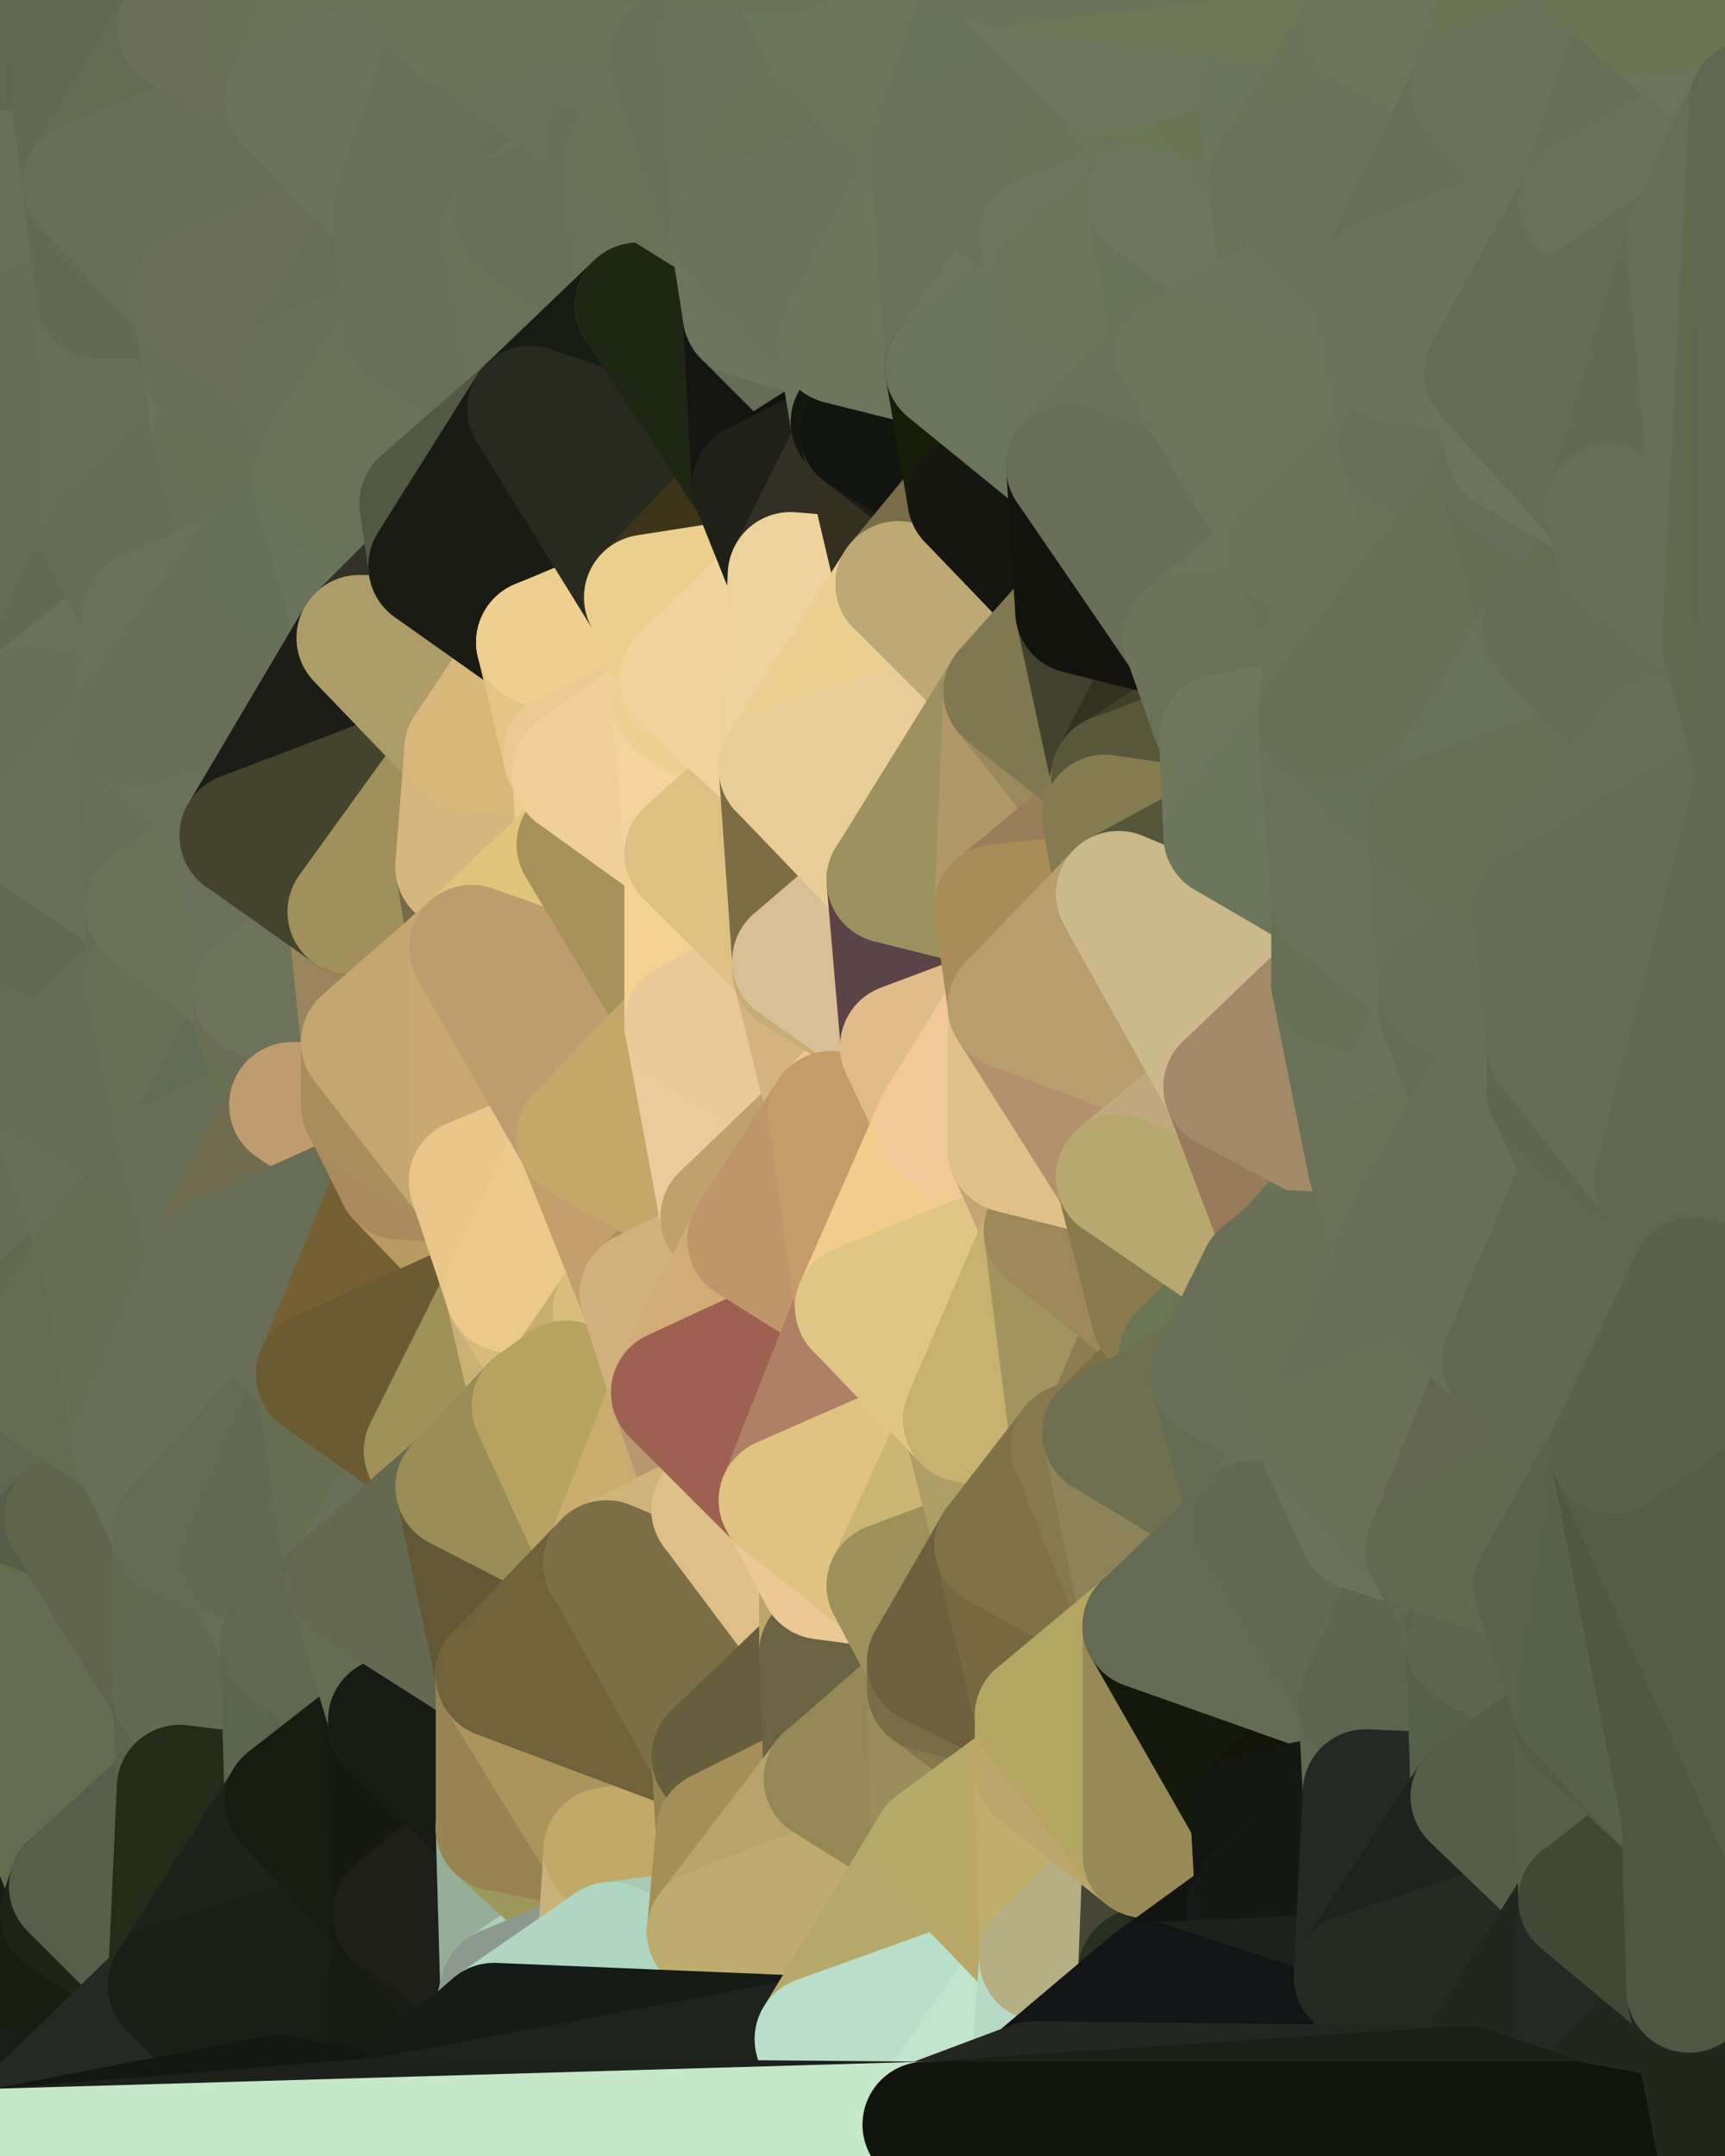 <?xml version="1.0" standalone="yes"?>
<svg width="384" height="480" xmlns="http://www.w3.org/2000/svg" version="1.1" ><polygon points="-28,60 -17,317 -17,180" fill="rgba(102, 110, 86, 1)" stroke="rgba(102, 110, 86, 1)" stroke-width="28" stroke-linejoin="round"/>
		<polygon points="-17,180 -17,317 -14,197" fill="rgba(102, 111, 84, 1)" stroke="rgba(102, 111, 84, 1)" stroke-width="28" stroke-linejoin="round"/>
		<polygon points="-17,317 -9,437 -8,360" fill="rgba(90, 100, 75, 1)" stroke="rgba(90, 100, 75, 1)" stroke-width="28" stroke-linejoin="round"/>
		<polygon points="-28,60 -4,38 0,0" fill="rgba(95, 102, 84, 1)" stroke="rgba(95, 102, 84, 1)" stroke-width="28" stroke-linejoin="round"/>
		<polygon points="0,300 -17,317 6,306" fill="rgba(98, 106, 82, 1)" stroke="rgba(98, 106, 82, 1)" stroke-width="28" stroke-linejoin="round"/>
		<polygon points="-17,180 -14,197 9,186" fill="rgba(103, 111, 88, 1)" stroke="rgba(103, 111, 88, 1)" stroke-width="28" stroke-linejoin="round"/>
		<polygon points="-14,197 -17,317 9,240" fill="rgba(101, 109, 85, 1)" stroke="rgba(101, 109, 85, 1)" stroke-width="28" stroke-linejoin="round"/>
		<polygon points="-17,317 0,300 9,240" fill="rgba(98, 106, 82, 1)" stroke="rgba(98, 106, 82, 1)" stroke-width="28" stroke-linejoin="round"/>
		<polygon points="-4,38 -28,60 -1,77" fill="rgba(97, 106, 79, 1)" stroke="rgba(97, 106, 79, 1)" stroke-width="28" stroke-linejoin="round"/>
		<polygon points="-17,317 -8,360 15,338" fill="rgba(90, 98, 75, 1)" stroke="rgba(90, 98, 75, 1)" stroke-width="28" stroke-linejoin="round"/>
		<polygon points="6,158 -17,180 9,186" fill="rgba(99, 107, 84, 1)" stroke="rgba(99, 107, 84, 1)" stroke-width="28" stroke-linejoin="round"/>
		<polygon points="-9,437 14,426 16,420" fill="rgba(78, 83, 61, 1)" stroke="rgba(78, 83, 61, 1)" stroke-width="28" stroke-linejoin="round"/>
		<polygon points="0,0 -4,38 16,17" fill="rgba(94, 102, 78, 1)" stroke="rgba(94, 102, 78, 1)" stroke-width="28" stroke-linejoin="round"/>
		<polygon points="-28,60 -17,180 6,158" fill="rgba(104, 112, 89, 1)" stroke="rgba(104, 112, 89, 1)" stroke-width="28" stroke-linejoin="round"/>
		<polygon points="-1,77 -28,60 6,158" fill="rgba(101, 109, 88, 1)" stroke="rgba(101, 109, 88, 1)" stroke-width="28" stroke-linejoin="round"/>
		<polygon points="6,306 -17,317 15,338" fill="rgba(97, 102, 80, 1)" stroke="rgba(97, 102, 80, 1)" stroke-width="28" stroke-linejoin="round"/>
		<polygon points="-8,360 -9,437 16,420" fill="rgba(84, 92, 71, 1)" stroke="rgba(84, 92, 71, 1)" stroke-width="28" stroke-linejoin="round"/>
		<polygon points="16,17 -4,38 19,41" fill="rgba(95, 103, 82, 1)" stroke="rgba(95, 103, 82, 1)" stroke-width="28" stroke-linejoin="round"/>
		<polygon points="-1,77 6,158 24,120" fill="rgba(100, 108, 85, 1)" stroke="rgba(100, 108, 85, 1)" stroke-width="28" stroke-linejoin="round"/>
		<polygon points="9,240 0,300 23,278" fill="rgba(100, 108, 87, 1)" stroke="rgba(100, 108, 87, 1)" stroke-width="28" stroke-linejoin="round"/>
		<polygon points="-4,38 -1,77 22,66" fill="rgba(99, 108, 81, 1)" stroke="rgba(99, 108, 81, 1)" stroke-width="28" stroke-linejoin="round"/>
		<polygon points="19,41 -4,38 22,66" fill="rgba(104, 112, 91, 1)" stroke="rgba(104, 112, 91, 1)" stroke-width="28" stroke-linejoin="round"/>
		<polygon points="0,0 16,17 30,0" fill="rgba(95, 103, 80, 1)" stroke="rgba(95, 103, 80, 1)" stroke-width="28" stroke-linejoin="round"/>
		<polygon points="6,306 15,338 30,322" fill="rgba(95, 103, 80, 1)" stroke="rgba(95, 103, 80, 1)" stroke-width="28" stroke-linejoin="round"/>
		<polygon points="0,300 6,306 23,278" fill="rgba(96, 105, 78, 1)" stroke="rgba(96, 105, 78, 1)" stroke-width="28" stroke-linejoin="round"/>
		<polygon points="24,120 6,158 32,137" fill="rgba(98, 106, 82, 1)" stroke="rgba(98, 106, 82, 1)" stroke-width="28" stroke-linejoin="round"/>
		<polygon points="33,202 9,186 33,218" fill="rgba(102, 107, 84, 1)" stroke="rgba(102, 107, 84, 1)" stroke-width="28" stroke-linejoin="round"/>
		<polygon points="-14,197 9,240 33,218" fill="rgba(101, 106, 84, 1)" stroke="rgba(101, 106, 84, 1)" stroke-width="28" stroke-linejoin="round"/>
		<polygon points="9,186 -14,197 33,218" fill="rgba(99, 104, 81, 1)" stroke="rgba(99, 104, 81, 1)" stroke-width="28" stroke-linejoin="round"/>
		<polygon points="6,158 30,161 32,137" fill="rgba(106, 114, 90, 1)" stroke="rgba(106, 114, 90, 1)" stroke-width="28" stroke-linejoin="round"/>
		<polygon points="6,158 9,186 30,161" fill="rgba(103, 111, 87, 1)" stroke="rgba(103, 111, 87, 1)" stroke-width="28" stroke-linejoin="round"/>
		<polygon points="30,322 15,338 39,341" fill="rgba(98, 107, 78, 1)" stroke="rgba(98, 107, 78, 1)" stroke-width="28" stroke-linejoin="round"/>
		<polygon points="-9,437 0,479 38,442" fill="rgba(26, 28, 23, 1)" stroke="rgba(26, 28, 23, 1)" stroke-width="28" stroke-linejoin="round"/>
		<polygon points="14,426 -9,437 38,442" fill="rgba(25, 28, 17, 1)" stroke="rgba(25, 28, 17, 1)" stroke-width="28" stroke-linejoin="round"/>
		<polygon points="9,240 23,278 41,257" fill="rgba(104, 109, 86, 1)" stroke="rgba(104, 109, 86, 1)" stroke-width="28" stroke-linejoin="round"/>
		<polygon points="39,377 16,420 40,398" fill="rgba(94, 100, 74, 1)" stroke="rgba(94, 100, 74, 1)" stroke-width="28" stroke-linejoin="round"/>
		<polygon points="30,0 16,17 40,6" fill="rgba(98, 106, 82, 1)" stroke="rgba(98, 106, 82, 1)" stroke-width="28" stroke-linejoin="round"/>
		<polygon points="15,338 -8,360 39,377" fill="rgba(86, 94, 71, 1)" stroke="rgba(86, 94, 71, 1)" stroke-width="28" stroke-linejoin="round"/>
		<polygon points="-8,360 16,420 39,377" fill="rgba(99, 108, 79, 1)" stroke="rgba(99, 108, 79, 1)" stroke-width="28" stroke-linejoin="round"/>
		<polygon points="16,420 14,426 38,442" fill="rgba(31, 35, 20, 1)" stroke="rgba(31, 35, 20, 1)" stroke-width="28" stroke-linejoin="round"/>
		<polygon points="43,66 22,66 46,82" fill="rgba(103, 112, 85, 1)" stroke="rgba(103, 112, 85, 1)" stroke-width="28" stroke-linejoin="round"/>
		<polygon points="39,341 15,338 39,377" fill="rgba(96, 100, 73, 1)" stroke="rgba(96, 100, 73, 1)" stroke-width="28" stroke-linejoin="round"/>
		<polygon points="22,66 -1,77 24,120" fill="rgba(101, 109, 85, 1)" stroke="rgba(101, 109, 85, 1)" stroke-width="28" stroke-linejoin="round"/>
		<polygon points="46,82 24,120 48,98" fill="rgba(101, 109, 85, 1)" stroke="rgba(101, 109, 85, 1)" stroke-width="28" stroke-linejoin="round"/>
		<polygon points="41,257 23,278 47,281" fill="rgba(101, 107, 81, 1)" stroke="rgba(101, 107, 81, 1)" stroke-width="28" stroke-linejoin="round"/>
		<polygon points="22,66 24,120 46,82" fill="rgba(104, 109, 86, 1)" stroke="rgba(104, 109, 86, 1)" stroke-width="28" stroke-linejoin="round"/>
		<polygon points="19,41 22,66 43,66" fill="rgba(98, 106, 82, 1)" stroke="rgba(98, 106, 82, 1)" stroke-width="28" stroke-linejoin="round"/>
		<polygon points="33,218 9,240 41,257" fill="rgba(103, 108, 85, 1)" stroke="rgba(103, 108, 85, 1)" stroke-width="28" stroke-linejoin="round"/>
		<polygon points="30,161 9,186 33,202" fill="rgba(104, 112, 88, 1)" stroke="rgba(104, 112, 88, 1)" stroke-width="28" stroke-linejoin="round"/>
		<polygon points="23,278 6,306 30,322" fill="rgba(99, 108, 79, 1)" stroke="rgba(99, 108, 79, 1)" stroke-width="28" stroke-linejoin="round"/>
		<polygon points="30,161 33,202 54,186" fill="rgba(102, 110, 86, 1)" stroke="rgba(102, 110, 86, 1)" stroke-width="28" stroke-linejoin="round"/>
		<polygon points="23,278 30,322 47,281" fill="rgba(101, 110, 83, 1)" stroke="rgba(101, 110, 83, 1)" stroke-width="28" stroke-linejoin="round"/>
		<polygon points="24,120 32,137 56,126" fill="rgba(101, 110, 81, 1)" stroke="rgba(101, 110, 81, 1)" stroke-width="28" stroke-linejoin="round"/>
		<polygon points="16,17 19,41 40,6" fill="rgba(97, 105, 82, 1)" stroke="rgba(97, 105, 82, 1)" stroke-width="28" stroke-linejoin="round"/>
		<polygon points="33,202 33,218 57,221" fill="rgba(100, 109, 82, 1)" stroke="rgba(100, 109, 82, 1)" stroke-width="28" stroke-linejoin="round"/>
		<polygon points="33,218 57,227 57,221" fill="rgba(103, 112, 83, 1)" stroke="rgba(103, 112, 83, 1)" stroke-width="28" stroke-linejoin="round"/>
		<polygon points="33,218 41,257 57,227" fill="rgba(105, 111, 85, 1)" stroke="rgba(105, 111, 85, 1)" stroke-width="28" stroke-linejoin="round"/>
		<polygon points="48,98 24,120 56,126" fill="rgba(101, 109, 86, 1)" stroke="rgba(101, 109, 86, 1)" stroke-width="28" stroke-linejoin="round"/>
		<polygon points="30,0 40,6 54,-21" fill="rgba(102, 112, 78, 1)" stroke="rgba(102, 112, 78, 1)" stroke-width="28" stroke-linejoin="round"/>
		<polygon points="0,0 30,0 54,-21" fill="rgba(97, 105, 81, 1)" stroke="rgba(97, 105, 81, 1)" stroke-width="28" stroke-linejoin="round"/>
		<polygon points="39,341 39,377 54,347" fill="rgba(97, 106, 79, 1)" stroke="rgba(97, 106, 79, 1)" stroke-width="28" stroke-linejoin="round"/>
		<polygon points="16,420 38,442 40,398" fill="rgba(89, 94, 74, 1)" stroke="rgba(89, 94, 74, 1)" stroke-width="28" stroke-linejoin="round"/>
		<polygon points="38,442 0,479 62,467" fill="rgba(38, 40, 35, 1)" stroke="rgba(38, 40, 35, 1)" stroke-width="28" stroke-linejoin="round"/>
		<polygon points="54,347 39,377 63,366" fill="rgba(98, 106, 82, 1)" stroke="rgba(98, 106, 82, 1)" stroke-width="28" stroke-linejoin="round"/>
		<polygon points="57,227 41,257 65,246" fill="rgba(98, 108, 84, 1)" stroke="rgba(98, 108, 84, 1)" stroke-width="28" stroke-linejoin="round"/>
		<polygon points="40,6 19,41 64,22" fill="rgba(99, 108, 81, 1)" stroke="rgba(99, 108, 81, 1)" stroke-width="28" stroke-linejoin="round"/>
		<polygon points="46,82 48,98 67,83" fill="rgba(109, 114, 92, 1)" stroke="rgba(109, 114, 92, 1)" stroke-width="28" stroke-linejoin="round"/>
		<polygon points="54,186 33,202 57,221" fill="rgba(108, 114, 86, 1)" stroke="rgba(108, 114, 86, 1)" stroke-width="28" stroke-linejoin="round"/>
		<polygon points="48,98 56,126 70,107" fill="rgba(105, 110, 87, 1)" stroke="rgba(105, 110, 87, 1)" stroke-width="28" stroke-linejoin="round"/>
		<polygon points="47,281 30,322 71,306" fill="rgba(104, 109, 86, 1)" stroke="rgba(104, 109, 86, 1)" stroke-width="28" stroke-linejoin="round"/>
		<polygon points="19,41 43,66 64,22" fill="rgba(102, 110, 86, 1)" stroke="rgba(102, 110, 86, 1)" stroke-width="28" stroke-linejoin="round"/>
		<polygon points="39,377 40,398 64,401" fill="rgba(92, 100, 76, 1)" stroke="rgba(92, 100, 76, 1)" stroke-width="28" stroke-linejoin="round"/>
		<polygon points="67,83 48,98 72,101" fill="rgba(107, 112, 92, 1)" stroke="rgba(107, 112, 92, 1)" stroke-width="28" stroke-linejoin="round"/>
		<polygon points="48,98 70,107 72,101" fill="rgba(105, 111, 85, 1)" stroke="rgba(105, 111, 85, 1)" stroke-width="28" stroke-linejoin="round"/>
		<polygon points="30,322 39,341 71,306" fill="rgba(103, 111, 87, 1)" stroke="rgba(103, 111, 87, 1)" stroke-width="28" stroke-linejoin="round"/>
		<polygon points="43,66 46,82 67,83" fill="rgba(103, 111, 88, 1)" stroke="rgba(103, 111, 88, 1)" stroke-width="28" stroke-linejoin="round"/>
		<polygon points="63,366 39,377 64,401" fill="rgba(98, 106, 82, 1)" stroke="rgba(98, 106, 82, 1)" stroke-width="28" stroke-linejoin="round"/>
		<polygon points="40,398 38,442 64,401" fill="rgba(36, 43, 25, 1)" stroke="rgba(36, 43, 25, 1)" stroke-width="28" stroke-linejoin="round"/>
		<polygon points="32,137 30,161 56,126" fill="rgba(107, 112, 90, 1)" stroke="rgba(107, 112, 90, 1)" stroke-width="28" stroke-linejoin="round"/>
		<polygon points="54,186 57,221 78,203" fill="rgba(107, 112, 90, 1)" stroke="rgba(107, 112, 90, 1)" stroke-width="28" stroke-linejoin="round"/>
		<polygon points="54,347 63,366 78,352" fill="rgba(104, 109, 86, 1)" stroke="rgba(104, 109, 86, 1)" stroke-width="28" stroke-linejoin="round"/>
		<polygon points="39,341 54,347 71,306" fill="rgba(99, 107, 83, 1)" stroke="rgba(99, 107, 83, 1)" stroke-width="28" stroke-linejoin="round"/>
		<polygon points="41,257 47,281 65,246" fill="rgba(104, 109, 86, 1)" stroke="rgba(104, 109, 86, 1)" stroke-width="28" stroke-linejoin="round"/>
		<polygon points="57,227 65,246 81,232" fill="rgba(101, 112, 80, 1)" stroke="rgba(101, 112, 80, 1)" stroke-width="28" stroke-linejoin="round"/>
		<polygon points="65,246 81,246 81,232" fill="rgba(164, 133, 87, 1)" stroke="rgba(164, 133, 87, 1)" stroke-width="28" stroke-linejoin="round"/>
		<polygon points="57,221 57,227 81,232" fill="rgba(106, 110, 83, 1)" stroke="rgba(106, 110, 83, 1)" stroke-width="28" stroke-linejoin="round"/>
		<polygon points="30,161 54,186 80,142" fill="rgba(105, 113, 89, 1)" stroke="rgba(105, 113, 89, 1)" stroke-width="28" stroke-linejoin="round"/>
		<polygon points="56,126 30,161 80,142" fill="rgba(105, 110, 87, 1)" stroke="rgba(105, 110, 87, 1)" stroke-width="28" stroke-linejoin="round"/>
		<polygon points="54,-21 40,6 64,22" fill="rgba(107, 111, 88, 1)" stroke="rgba(107, 111, 88, 1)" stroke-width="28" stroke-linejoin="round"/>
		<polygon points="54,-21 64,22 78,-18" fill="rgba(104, 113, 84, 1)" stroke="rgba(104, 113, 84, 1)" stroke-width="28" stroke-linejoin="round"/>
		<polygon points="63,366 64,401 87,383" fill="rgba(92, 102, 77, 1)" stroke="rgba(92, 102, 77, 1)" stroke-width="28" stroke-linejoin="round"/>
		<polygon points="87,382 63,366 87,383" fill="rgba(98, 106, 82, 1)" stroke="rgba(98, 106, 82, 1)" stroke-width="28" stroke-linejoin="round"/>
		<polygon points="64,401 38,442 88,426" fill="rgba(31, 34, 27, 1)" stroke="rgba(31, 34, 27, 1)" stroke-width="28" stroke-linejoin="round"/>
		<polygon points="64,22 43,66 88,47" fill="rgba(103, 111, 88, 1)" stroke="rgba(103, 111, 88, 1)" stroke-width="28" stroke-linejoin="round"/>
		<polygon points="78,203 57,221 81,232" fill="rgba(110, 116, 90, 1)" stroke="rgba(110, 116, 90, 1)" stroke-width="28" stroke-linejoin="round"/>
		<polygon points="65,246 47,281 89,262" fill="rgba(113, 108, 79, 1)" stroke="rgba(113, 108, 79, 1)" stroke-width="28" stroke-linejoin="round"/>
		<polygon points="81,246 65,246 89,262" fill="rgba(190, 156, 111, 1)" stroke="rgba(190, 156, 111, 1)" stroke-width="28" stroke-linejoin="round"/>
		<polygon points="43,66 67,83 88,47" fill="rgba(107, 111, 88, 1)" stroke="rgba(107, 111, 88, 1)" stroke-width="28" stroke-linejoin="round"/>
		<polygon points="38,442 62,467 88,426" fill="rgba(27, 30, 23, 1)" stroke="rgba(27, 30, 23, 1)" stroke-width="28" stroke-linejoin="round"/>
		<polygon points="70,107 56,126 80,142" fill="rgba(102, 112, 87, 1)" stroke="rgba(102, 112, 87, 1)" stroke-width="28" stroke-linejoin="round"/>
		<polygon points="71,306 54,347 78,352" fill="rgba(100, 105, 82, 1)" stroke="rgba(100, 105, 82, 1)" stroke-width="28" stroke-linejoin="round"/>
		<polygon points="72,101 70,107 94,112" fill="rgba(105, 110, 88, 1)" stroke="rgba(105, 110, 88, 1)" stroke-width="28" stroke-linejoin="round"/>
		<polygon points="88,47 67,83 91,73" fill="rgba(102, 110, 87, 1)" stroke="rgba(102, 110, 87, 1)" stroke-width="28" stroke-linejoin="round"/>
		<polygon points="71,306 78,352 95,323" fill="rgba(103, 109, 81, 1)" stroke="rgba(103, 109, 81, 1)" stroke-width="28" stroke-linejoin="round"/>
		<polygon points="78,352 63,366 87,382" fill="rgba(98, 103, 80, 1)" stroke="rgba(98, 103, 80, 1)" stroke-width="28" stroke-linejoin="round"/>
		<polygon points="70,107 80,142 96,126" fill="rgba(106, 116, 92, 1)" stroke="rgba(106, 116, 92, 1)" stroke-width="28" stroke-linejoin="round"/>
		<polygon points="94,112 70,107 96,126" fill="rgba(104, 114, 87, 1)" stroke="rgba(104, 114, 87, 1)" stroke-width="28" stroke-linejoin="round"/>
		<polygon points="67,83 72,101 91,73" fill="rgba(104, 112, 89, 1)" stroke="rgba(104, 112, 89, 1)" stroke-width="28" stroke-linejoin="round"/>
		<polygon points="47,281 71,306 89,262" fill="rgba(104, 109, 86, 1)" stroke="rgba(104, 109, 86, 1)" stroke-width="28" stroke-linejoin="round"/>
		<polygon points="78,-18 64,22 102,6" fill="rgba(105, 114, 85, 1)" stroke="rgba(105, 114, 85, 1)" stroke-width="28" stroke-linejoin="round"/>
		<polygon points="95,323 78,352 102,331" fill="rgba(106, 111, 89, 1)" stroke="rgba(106, 111, 89, 1)" stroke-width="28" stroke-linejoin="round"/>
		<polygon points="62,467 86,472 88,426" fill="rgba(26, 29, 22, 1)" stroke="rgba(26, 29, 22, 1)" stroke-width="28" stroke-linejoin="round"/>
		<polygon points="80,142 54,186 104,167" fill="rgba(28, 29, 23, 1)" stroke="rgba(28, 29, 23, 1)" stroke-width="28" stroke-linejoin="round"/>
		<polygon points="78,203 81,232 105,211" fill="rgba(154, 132, 91, 1)" stroke="rgba(154, 132, 91, 1)" stroke-width="28" stroke-linejoin="round"/>
		<polygon points="102,193 78,203 105,211" fill="rgba(138, 119, 76, 1)" stroke="rgba(138, 119, 76, 1)" stroke-width="28" stroke-linejoin="round"/>
		<polygon points="54,186 78,203 104,167" fill="rgba(68, 68, 44, 1)" stroke="rgba(68, 68, 44, 1)" stroke-width="28" stroke-linejoin="round"/>
		<polygon points="78,203 102,193 104,167" fill="rgba(161, 144, 92, 1)" stroke="rgba(161, 144, 92, 1)" stroke-width="28" stroke-linejoin="round"/>
		<polygon points="91,73 72,101 94,112" fill="rgba(105, 114, 87, 1)" stroke="rgba(105, 114, 87, 1)" stroke-width="28" stroke-linejoin="round"/>
		<polygon points="87,383 64,401 88,426" fill="rgba(24, 27, 16, 1)" stroke="rgba(24, 27, 16, 1)" stroke-width="28" stroke-linejoin="round"/>
		<polygon points="88,426 86,472 110,451" fill="rgba(23, 26, 19, 1)" stroke="rgba(23, 26, 19, 1)" stroke-width="28" stroke-linejoin="round"/>
		<polygon points="64,22 88,47 102,6" fill="rgba(107, 115, 91, 1)" stroke="rgba(107, 115, 91, 1)" stroke-width="28" stroke-linejoin="round"/>
		<polygon points="87,383 88,426 111,407" fill="rgba(22, 25, 18, 1)" stroke="rgba(22, 25, 18, 1)" stroke-width="28" stroke-linejoin="round"/>
		<polygon points="88,426 110,451 112,443" fill="rgba(25, 28, 19, 1)" stroke="rgba(25, 28, 19, 1)" stroke-width="28" stroke-linejoin="round"/>
		<polygon points="89,262 71,306 113,287" fill="rgba(117, 96, 51, 1)" stroke="rgba(117, 96, 51, 1)" stroke-width="28" stroke-linejoin="round"/>
		<polygon points="105,263 89,262 113,287" fill="rgba(185, 156, 98, 1)" stroke="rgba(185, 156, 98, 1)" stroke-width="28" stroke-linejoin="round"/>
		<polygon points="88,47 91,73 112,52" fill="rgba(106, 111, 88, 1)" stroke="rgba(106, 111, 88, 1)" stroke-width="28" stroke-linejoin="round"/>
		<polygon points="87,382 87,383 111,373" fill="rgba(85, 93, 69, 1)" stroke="rgba(85, 93, 69, 1)" stroke-width="28" stroke-linejoin="round"/>
		<polygon points="78,352 87,382 111,373" fill="rgba(100, 109, 80, 1)" stroke="rgba(100, 109, 80, 1)" stroke-width="28" stroke-linejoin="round"/>
		<polygon points="81,246 89,262 105,263" fill="rgba(170, 139, 93, 1)" stroke="rgba(170, 139, 93, 1)" stroke-width="28" stroke-linejoin="round"/>
		<polygon points="88,47 112,52 115,48" fill="rgba(109, 115, 89, 1)" stroke="rgba(109, 115, 89, 1)" stroke-width="28" stroke-linejoin="round"/>
		<polygon points="71,306 95,323 113,287" fill="rgba(108, 90, 50, 1)" stroke="rgba(108, 90, 50, 1)" stroke-width="28" stroke-linejoin="round"/>
		<polygon points="91,73 94,112 118,91" fill="rgba(106, 115, 88, 1)" stroke="rgba(106, 115, 88, 1)" stroke-width="28" stroke-linejoin="round"/>
		<polygon points="96,126 80,142 120,143" fill="rgba(49, 49, 39, 1)" stroke="rgba(49, 49, 39, 1)" stroke-width="28" stroke-linejoin="round"/>
		<polygon points="80,142 104,167 120,143" fill="rgba(173, 156, 104, 1)" stroke="rgba(173, 156, 104, 1)" stroke-width="28" stroke-linejoin="round"/>
		<polygon points="95,323 102,331 119,313" fill="rgba(136, 124, 76, 1)" stroke="rgba(136, 124, 76, 1)" stroke-width="28" stroke-linejoin="round"/>
		<polygon points="113,287 95,323 119,313" fill="rgba(160, 145, 88, 1)" stroke="rgba(160, 145, 88, 1)" stroke-width="28" stroke-linejoin="round"/>
		<polygon points="102,6 88,47 115,48" fill="rgba(104, 112, 89, 1)" stroke="rgba(104, 112, 89, 1)" stroke-width="28" stroke-linejoin="round"/>
		<polygon points="111,407 88,426 112,443" fill="rgba(30, 31, 25, 1)" stroke="rgba(30, 31, 25, 1)" stroke-width="28" stroke-linejoin="round"/>
		<polygon points="87,383 111,407 111,373" fill="rgba(24, 27, 20, 1)" stroke="rgba(24, 27, 20, 1)" stroke-width="28" stroke-linejoin="round"/>
		<polygon points="102,331 78,352 111,373" fill="rgba(101, 105, 80, 1)" stroke="rgba(101, 105, 80, 1)" stroke-width="28" stroke-linejoin="round"/>
		<polygon points="102,6 115,48 126,23" fill="rgba(106, 111, 88, 1)" stroke="rgba(106, 111, 88, 1)" stroke-width="28" stroke-linejoin="round"/>
		<polygon points="126,168 104,167 128,172" fill="rgba(212, 179, 125, 1)" stroke="rgba(212, 179, 125, 1)" stroke-width="28" stroke-linejoin="round"/>
		<polygon points="113,287 119,313 126,308" fill="rgba(201, 177, 117, 1)" stroke="rgba(201, 177, 117, 1)" stroke-width="28" stroke-linejoin="round"/>
		<polygon points="81,232 81,246 105,263" fill="rgba(168, 142, 91, 1)" stroke="rgba(168, 142, 91, 1)" stroke-width="28" stroke-linejoin="round"/>
		<polygon points="102,193 105,211 129,188" fill="rgba(118, 108, 73, 1)" stroke="rgba(118, 108, 73, 1)" stroke-width="28" stroke-linejoin="round"/>
		<polygon points="128,172 102,193 129,188" fill="rgba(219, 191, 141, 1)" stroke="rgba(219, 191, 141, 1)" stroke-width="28" stroke-linejoin="round"/>
		<polygon points="104,167 102,193 128,172" fill="rgba(212, 183, 125, 1)" stroke="rgba(212, 183, 125, 1)" stroke-width="28" stroke-linejoin="round"/>
		<polygon points="120,143 104,167 126,168" fill="rgba(215, 183, 122, 1)" stroke="rgba(215, 183, 122, 1)" stroke-width="28" stroke-linejoin="round"/>
		<polygon points="112,52 91,73 118,91" fill="rgba(104, 112, 89, 1)" stroke="rgba(104, 112, 89, 1)" stroke-width="28" stroke-linejoin="round"/>
		<polygon points="81,232 105,263 105,211" fill="rgba(196, 167, 111, 1)" stroke="rgba(196, 167, 111, 1)" stroke-width="28" stroke-linejoin="round"/>
		<polygon points="111,407 112,443 134,428" fill="rgba(149, 174, 152, 1)" stroke="rgba(149, 174, 152, 1)" stroke-width="28" stroke-linejoin="round"/>
		<polygon points="105,211 105,263 129,253" fill="rgba(201, 169, 112, 1)" stroke="rgba(201, 169, 112, 1)" stroke-width="28" stroke-linejoin="round"/>
		<polygon points="102,331 111,373 135,348" fill="rgba(98, 88, 53, 1)" stroke="rgba(98, 88, 53, 1)" stroke-width="28" stroke-linejoin="round"/>
		<polygon points="134,428 112,443 136,433" fill="rgba(172, 205, 188, 1)" stroke="rgba(172, 205, 188, 1)" stroke-width="28" stroke-linejoin="round"/>
		<polygon points="111,407 134,428 135,412" fill="rgba(156, 152, 91, 1)" stroke="rgba(156, 152, 91, 1)" stroke-width="28" stroke-linejoin="round"/>
		<polygon points="113,287 126,308 137,292" fill="rgba(216, 186, 124, 1)" stroke="rgba(216, 186, 124, 1)" stroke-width="28" stroke-linejoin="round"/>
		<polygon points="126,23 115,48 136,31" fill="rgba(103, 111, 88, 1)" stroke="rgba(103, 111, 88, 1)" stroke-width="28" stroke-linejoin="round"/>
		<polygon points="136,31 115,48 139,36" fill="rgba(107, 115, 91, 1)" stroke="rgba(107, 115, 91, 1)" stroke-width="28" stroke-linejoin="round"/>
		<polygon points="119,313 102,331 135,348" fill="rgba(155, 140, 85, 1)" stroke="rgba(155, 140, 85, 1)" stroke-width="28" stroke-linejoin="round"/>
		<polygon points="105,263 113,287 129,253" fill="rgba(233, 197, 137, 1)" stroke="rgba(233, 197, 137, 1)" stroke-width="28" stroke-linejoin="round"/>
		<polygon points="112,52 118,91 142,68" fill="rgba(105, 113, 89, 1)" stroke="rgba(105, 113, 89, 1)" stroke-width="28" stroke-linejoin="round"/>
		<polygon points="115,48 112,52 142,68" fill="rgba(106, 115, 88, 1)" stroke="rgba(106, 115, 88, 1)" stroke-width="28" stroke-linejoin="round"/>
		<polygon points="94,112 96,126 118,91" fill="rgba(81, 89, 66, 1)" stroke="rgba(81, 89, 66, 1)" stroke-width="28" stroke-linejoin="round"/>
		<polygon points="118,91 120,143 144,133" fill="rgba(44, 40, 28, 1)" stroke="rgba(44, 40, 28, 1)" stroke-width="28" stroke-linejoin="round"/>
		<polygon points="129,253 137,292 143,288" fill="rgba(212, 178, 115, 1)" stroke="rgba(212, 178, 115, 1)" stroke-width="28" stroke-linejoin="round"/>
		<polygon points="129,253 113,287 137,292" fill="rgba(235, 201, 137, 1)" stroke="rgba(235, 201, 137, 1)" stroke-width="28" stroke-linejoin="round"/>
		<polygon points="112,443 110,451 136,433" fill="rgba(140, 154, 141, 1)" stroke="rgba(140, 154, 141, 1)" stroke-width="28" stroke-linejoin="round"/>
		<polygon points="118,91 96,126 120,143" fill="rgba(26, 27, 19, 1)" stroke="rgba(26, 27, 19, 1)" stroke-width="28" stroke-linejoin="round"/>
		<polygon points="137,292 126,308 150,310" fill="rgba(199, 175, 113, 1)" stroke="rgba(199, 175, 113, 1)" stroke-width="28" stroke-linejoin="round"/>
		<polygon points="120,143 126,168 150,156" fill="rgba(228, 196, 135, 1)" stroke="rgba(228, 196, 135, 1)" stroke-width="28" stroke-linejoin="round"/>
		<polygon points="126,23 136,31 150,13" fill="rgba(107, 115, 94, 1)" stroke="rgba(107, 115, 94, 1)" stroke-width="28" stroke-linejoin="round"/>
		<polygon points="139,36 115,48 142,68" fill="rgba(104, 112, 88, 1)" stroke="rgba(104, 112, 88, 1)" stroke-width="28" stroke-linejoin="round"/>
		<polygon points="111,373 111,407 135,412" fill="rgba(152, 132, 82, 1)" stroke="rgba(152, 132, 82, 1)" stroke-width="28" stroke-linejoin="round"/>
		<polygon points="144,133 120,143 152,151" fill="rgba(234, 206, 141, 1)" stroke="rgba(234, 206, 141, 1)" stroke-width="28" stroke-linejoin="round"/>
		<polygon points="120,143 150,156 152,151" fill="rgba(238, 207, 143, 1)" stroke="rgba(238, 207, 143, 1)" stroke-width="28" stroke-linejoin="round"/>
		<polygon points="126,168 128,172 150,156" fill="rgba(235, 202, 148, 1)" stroke="rgba(235, 202, 148, 1)" stroke-width="28" stroke-linejoin="round"/>
		<polygon points="128,172 129,188 153,190" fill="rgba(238, 203, 147, 1)" stroke="rgba(238, 203, 147, 1)" stroke-width="28" stroke-linejoin="round"/>
		<polygon points="129,188 105,211 153,228" fill="rgba(225, 197, 124, 1)" stroke="rgba(225, 197, 124, 1)" stroke-width="28" stroke-linejoin="round"/>
		<polygon points="105,211 129,253 153,228" fill="rgba(189, 157, 110, 1)" stroke="rgba(189, 157, 110, 1)" stroke-width="28" stroke-linejoin="round"/>
		<polygon points="126,308 135,348 150,310" fill="rgba(193, 163, 93, 1)" stroke="rgba(193, 163, 93, 1)" stroke-width="28" stroke-linejoin="round"/>
		<polygon points="143,288 137,292 150,310" fill="rgba(217, 190, 123, 1)" stroke="rgba(217, 190, 123, 1)" stroke-width="28" stroke-linejoin="round"/>
		<polygon points="102,6 126,23 150,13" fill="rgba(105, 113, 89, 1)" stroke="rgba(105, 113, 89, 1)" stroke-width="28" stroke-linejoin="round"/>
		<polygon points="126,308 119,313 135,348" fill="rgba(182, 163, 97, 1)" stroke="rgba(182, 163, 97, 1)" stroke-width="28" stroke-linejoin="round"/>
		<polygon points="134,428 136,433 158,430" fill="rgba(209, 224, 205, 1)" stroke="rgba(209, 224, 205, 1)" stroke-width="28" stroke-linejoin="round"/>
		<polygon points="111,373 135,412 159,391" fill="rgba(171, 149, 91, 1)" stroke="rgba(171, 149, 91, 1)" stroke-width="28" stroke-linejoin="round"/>
		<polygon points="150,310 135,348 159,336" fill="rgba(201, 173, 110, 1)" stroke="rgba(201, 173, 110, 1)" stroke-width="28" stroke-linejoin="round"/>
		<polygon points="129,253 143,288 161,271" fill="rgba(195, 159, 107, 1)" stroke="rgba(195, 159, 107, 1)" stroke-width="28" stroke-linejoin="round"/>
		<polygon points="159,391 135,412 160,408" fill="rgba(171, 150, 97, 1)" stroke="rgba(171, 150, 97, 1)" stroke-width="28" stroke-linejoin="round"/>
		<polygon points="135,412 134,428 158,430" fill="rgba(201, 178, 124, 1)" stroke="rgba(201, 178, 124, 1)" stroke-width="28" stroke-linejoin="round"/>
		<polygon points="129,188 153,228 153,190" fill="rgba(167, 146, 89, 1)" stroke="rgba(167, 146, 89, 1)" stroke-width="28" stroke-linejoin="round"/>
		<polygon points="136,31 139,36 150,13" fill="rgba(103, 111, 87, 1)" stroke="rgba(103, 111, 87, 1)" stroke-width="28" stroke-linejoin="round"/>
		<polygon points="139,36 142,68 163,51" fill="rgba(107, 112, 90, 1)" stroke="rgba(107, 112, 90, 1)" stroke-width="28" stroke-linejoin="round"/>
		<polygon points="135,412 158,430 160,408" fill="rgba(194, 169, 103, 1)" stroke="rgba(194, 169, 103, 1)" stroke-width="28" stroke-linejoin="round"/>
		<polygon points="135,348 111,373 159,391" fill="rgba(112, 98, 59, 1)" stroke="rgba(112, 98, 59, 1)" stroke-width="28" stroke-linejoin="round"/>
		<polygon points="150,156 128,172 153,190" fill="rgba(240, 208, 151, 1)" stroke="rgba(240, 208, 151, 1)" stroke-width="28" stroke-linejoin="round"/>
		<polygon points="62,467 0,479 86,472" fill="rgba(20, 22, 17, 1)" stroke="rgba(20, 22, 17, 1)" stroke-width="28" stroke-linejoin="round"/>
		<polygon points="142,68 118,91 168,108" fill="rgba(22, 28, 18, 1)" stroke="rgba(22, 28, 18, 1)" stroke-width="28" stroke-linejoin="round"/>
		<polygon points="118,91 144,133 168,108" fill="rgba(40, 42, 31, 1)" stroke="rgba(40, 42, 31, 1)" stroke-width="28" stroke-linejoin="round"/>
		<polygon points="161,271 143,288 167,276" fill="rgba(181, 139, 97, 1)" stroke="rgba(181, 139, 97, 1)" stroke-width="28" stroke-linejoin="round"/>
		<polygon points="163,51 142,68 166,70" fill="rgba(107, 112, 90, 1)" stroke="rgba(107, 112, 90, 1)" stroke-width="28" stroke-linejoin="round"/>
		<polygon points="150,13 160,8 174,-11" fill="rgba(105, 114, 87, 1)" stroke="rgba(105, 114, 87, 1)" stroke-width="28" stroke-linejoin="round"/>
		<polygon points="150,156 153,190 174,171" fill="rgba(244, 212, 155, 1)" stroke="rgba(244, 212, 155, 1)" stroke-width="28" stroke-linejoin="round"/>
		<polygon points="153,228 129,253 161,271" fill="rgba(197, 167, 105, 1)" stroke="rgba(197, 167, 105, 1)" stroke-width="28" stroke-linejoin="round"/>
		<polygon points="168,108 144,133 176,128" fill="rgba(61, 51, 24, 1)" stroke="rgba(61, 51, 24, 1)" stroke-width="28" stroke-linejoin="round"/>
		<polygon points="166,70 142,68 168,108" fill="rgba(30, 39, 20, 1)" stroke="rgba(30, 39, 20, 1)" stroke-width="28" stroke-linejoin="round"/>
		<polygon points="153,190 153,228 177,214" fill="rgba(243, 209, 145, 1)" stroke="rgba(243, 209, 145, 1)" stroke-width="28" stroke-linejoin="round"/>
		<polygon points="153,228 177,216 177,214" fill="rgba(236, 202, 154, 1)" stroke="rgba(236, 202, 154, 1)" stroke-width="28" stroke-linejoin="round"/>
		<polygon points="144,133 152,151 176,128" fill="rgba(236, 207, 141, 1)" stroke="rgba(236, 207, 141, 1)" stroke-width="28" stroke-linejoin="round"/>
		<polygon points="150,310 159,336 174,334" fill="rgba(183, 151, 112, 1)" stroke="rgba(183, 151, 112, 1)" stroke-width="28" stroke-linejoin="round"/>
		<polygon points="102,6 150,13 174,-11" fill="rgba(106, 114, 90, 1)" stroke="rgba(106, 114, 90, 1)" stroke-width="28" stroke-linejoin="round"/>
		<polygon points="152,151 150,156 174,171" fill="rgba(237, 209, 146, 1)" stroke="rgba(237, 209, 146, 1)" stroke-width="28" stroke-linejoin="round"/>
		<polygon points="143,288 150,310 167,276" fill="rgba(208, 177, 123, 1)" stroke="rgba(208, 177, 123, 1)" stroke-width="28" stroke-linejoin="round"/>
		<polygon points="150,13 139,36 163,51" fill="rgba(105, 114, 87, 1)" stroke="rgba(105, 114, 87, 1)" stroke-width="28" stroke-linejoin="round"/>
		<polygon points="158,430 136,433 182,454" fill="rgba(169, 201, 180, 1)" stroke="rgba(169, 201, 180, 1)" stroke-width="28" stroke-linejoin="round"/>
		<polygon points="159,336 135,348 183,368" fill="rgba(206, 180, 121, 1)" stroke="rgba(206, 180, 121, 1)" stroke-width="28" stroke-linejoin="round"/>
		<polygon points="135,348 159,391 183,368" fill="rgba(123, 111, 71, 1)" stroke="rgba(123, 111, 71, 1)" stroke-width="28" stroke-linejoin="round"/>
		<polygon points="174,334 159,336 183,351" fill="rgba(233, 197, 139, 1)" stroke="rgba(233, 197, 139, 1)" stroke-width="28" stroke-linejoin="round"/>
		<polygon points="159,391 160,408 184,396" fill="rgba(145, 132, 80, 1)" stroke="rgba(145, 132, 80, 1)" stroke-width="28" stroke-linejoin="round"/>
		<polygon points="183,351 159,336 183,368" fill="rgba(222, 191, 134, 1)" stroke="rgba(222, 191, 134, 1)" stroke-width="28" stroke-linejoin="round"/>
		<polygon points="78,-18 102,6 174,-11" fill="rgba(107, 116, 87, 1)" stroke="rgba(107, 116, 87, 1)" stroke-width="28" stroke-linejoin="round"/>
		<polygon points="153,228 161,271 185,248" fill="rgba(235, 203, 156, 1)" stroke="rgba(235, 203, 156, 1)" stroke-width="28" stroke-linejoin="round"/>
		<polygon points="174,-11 160,8 184,10" fill="rgba(104, 114, 87, 1)" stroke="rgba(104, 114, 87, 1)" stroke-width="28" stroke-linejoin="round"/>
		<polygon points="160,8 150,13 163,51" fill="rgba(106, 111, 88, 1)" stroke="rgba(106, 111, 88, 1)" stroke-width="28" stroke-linejoin="round"/>
		<polygon points="136,433 110,451 182,454" fill="rgba(175, 214, 193, 1)" stroke="rgba(175, 214, 193, 1)" stroke-width="28" stroke-linejoin="round"/>
		<polygon points="166,70 168,108 190,94" fill="rgba(20, 21, 16, 1)" stroke="rgba(20, 21, 16, 1)" stroke-width="28" stroke-linejoin="round"/>
		<polygon points="177,216 153,228 185,248" fill="rgba(233, 201, 152, 1)" stroke="rgba(233, 201, 152, 1)" stroke-width="28" stroke-linejoin="round"/>
		<polygon points="183,368 159,391 184,396" fill="rgba(103, 94, 61, 1)" stroke="rgba(103, 94, 61, 1)" stroke-width="28" stroke-linejoin="round"/>
		<polygon points="187,76 166,70 190,94" fill="rgba(101, 109, 86, 1)" stroke="rgba(101, 109, 86, 1)" stroke-width="28" stroke-linejoin="round"/>
		<polygon points="161,271 167,276 185,248" fill="rgba(191, 161, 107, 1)" stroke="rgba(191, 161, 107, 1)" stroke-width="28" stroke-linejoin="round"/>
		<polygon points="190,94 168,108 192,96" fill="rgba(18, 19, 13, 1)" stroke="rgba(18, 19, 13, 1)" stroke-width="28" stroke-linejoin="round"/>
		<polygon points="167,276 150,310 191,291" fill="rgba(209, 172, 117, 1)" stroke="rgba(209, 172, 117, 1)" stroke-width="28" stroke-linejoin="round"/>
		<polygon points="160,8 163,51 184,10" fill="rgba(105, 113, 89, 1)" stroke="rgba(105, 113, 89, 1)" stroke-width="28" stroke-linejoin="round"/>
		<polygon points="174,171 153,190 177,214" fill="rgba(221, 193, 130, 1)" stroke="rgba(221, 193, 130, 1)" stroke-width="28" stroke-linejoin="round"/>
		<polygon points="152,151 174,171 176,128" fill="rgba(241, 212, 156, 1)" stroke="rgba(241, 212, 156, 1)" stroke-width="28" stroke-linejoin="round"/>
		<polygon points="174,171 177,214 198,196" fill="rgba(124, 109, 68, 1)" stroke="rgba(124, 109, 68, 1)" stroke-width="28" stroke-linejoin="round"/>
		<polygon points="150,310 174,334 191,291" fill="rgba(158, 96, 81, 1)" stroke="rgba(158, 96, 81, 1)" stroke-width="28" stroke-linejoin="round"/>
		<polygon points="163,51 166,70 187,76" fill="rgba(109, 117, 93, 1)" stroke="rgba(109, 117, 93, 1)" stroke-width="28" stroke-linejoin="round"/>
		<polygon points="183,351 183,368 198,353" fill="rgba(185, 166, 107, 1)" stroke="rgba(185, 166, 107, 1)" stroke-width="28" stroke-linejoin="round"/>
		<polygon points="177,216 185,248 201,231" fill="rgba(212, 179, 126, 1)" stroke="rgba(212, 179, 126, 1)" stroke-width="28" stroke-linejoin="round"/>
		<polygon points="185,248 201,233 201,231" fill="rgba(233, 196, 143, 1)" stroke="rgba(233, 196, 143, 1)" stroke-width="28" stroke-linejoin="round"/>
		<polygon points="168,108 176,128 192,96" fill="rgba(31, 32, 24, 1)" stroke="rgba(31, 32, 24, 1)" stroke-width="28" stroke-linejoin="round"/>
		<polygon points="160,408 158,430 184,396" fill="rgba(164, 143, 88, 1)" stroke="rgba(164, 143, 88, 1)" stroke-width="28" stroke-linejoin="round"/>
		<polygon points="198,353 183,368 207,370" fill="rgba(157, 140, 94, 1)" stroke="rgba(157, 140, 94, 1)" stroke-width="28" stroke-linejoin="round"/>
		<polygon points="183,368 207,376 207,370" fill="rgba(87, 81, 47, 1)" stroke="rgba(87, 81, 47, 1)" stroke-width="28" stroke-linejoin="round"/>
		<polygon points="184,10 163,51 208,34" fill="rgba(105, 114, 87, 1)" stroke="rgba(105, 114, 87, 1)" stroke-width="28" stroke-linejoin="round"/>
		<polygon points="183,368 184,396 207,376" fill="rgba(108, 99, 68, 1)" stroke="rgba(108, 99, 68, 1)" stroke-width="28" stroke-linejoin="round"/>
		<polygon points="192,96 176,128 200,130" fill="rgba(50, 48, 36, 1)" stroke="rgba(50, 48, 36, 1)" stroke-width="28" stroke-linejoin="round"/>
		<polygon points="201,233 185,248 209,250" fill="rgba(240, 199, 145, 1)" stroke="rgba(240, 199, 145, 1)" stroke-width="28" stroke-linejoin="round"/>
		<polygon points="184,396 158,430 208,411" fill="rgba(184, 163, 106, 1)" stroke="rgba(184, 163, 106, 1)" stroke-width="28" stroke-linejoin="round"/>
		<polygon points="176,128 174,171 200,130" fill="rgba(237, 210, 155, 1)" stroke="rgba(237, 210, 155, 1)" stroke-width="28" stroke-linejoin="round"/>
		<polygon points="174,-11 184,10 198,-23" fill="rgba(107, 118, 88, 1)" stroke="rgba(107, 118, 88, 1)" stroke-width="28" stroke-linejoin="round"/>
		<polygon points="185,248 167,276 191,291" fill="rgba(191, 150, 106, 1)" stroke="rgba(191, 150, 106, 1)" stroke-width="28" stroke-linejoin="round"/>
		<polygon points="187,76 190,94 211,82" fill="rgba(108, 116, 92, 1)" stroke="rgba(108, 116, 92, 1)" stroke-width="28" stroke-linejoin="round"/>
		<polygon points="190,94 192,96 211,82" fill="rgba(20, 23, 14, 1)" stroke="rgba(20, 23, 14, 1)" stroke-width="28" stroke-linejoin="round"/>
		<polygon points="158,430 182,454 208,411" fill="rgba(190, 172, 110, 1)" stroke="rgba(190, 172, 110, 1)" stroke-width="28" stroke-linejoin="round"/>
		<polygon points="177,214 177,216 201,231" fill="rgba(196, 174, 117, 1)" stroke="rgba(196, 174, 117, 1)" stroke-width="28" stroke-linejoin="round"/>
		<polygon points="198,196 177,214 201,231" fill="rgba(216, 191, 150, 1)" stroke="rgba(216, 191, 150, 1)" stroke-width="28" stroke-linejoin="round"/>
		<polygon points="174,334 183,351 198,353" fill="rgba(236, 200, 148, 1)" stroke="rgba(236, 200, 148, 1)" stroke-width="28" stroke-linejoin="round"/>
		<polygon points="192,96 200,130 214,113" fill="rgba(51, 48, 33, 1)" stroke="rgba(51, 48, 33, 1)" stroke-width="28" stroke-linejoin="round"/>
		<polygon points="163,51 187,76 208,34" fill="rgba(107, 115, 92, 1)" stroke="rgba(107, 115, 92, 1)" stroke-width="28" stroke-linejoin="round"/>
		<polygon points="110,451 86,472 182,454" fill="rgba(21, 26, 22, 1)" stroke="rgba(21, 26, 22, 1)" stroke-width="28" stroke-linejoin="round"/>
		<polygon points="191,291 174,334 215,316" fill="rgba(175, 128, 102, 1)" stroke="rgba(175, 128, 102, 1)" stroke-width="28" stroke-linejoin="round"/>
		<polygon points="192,96 214,113 216,111" fill="rgba(29, 29, 21, 1)" stroke="rgba(29, 29, 21, 1)" stroke-width="28" stroke-linejoin="round"/>
		<polygon points="174,334 198,353 215,316" fill="rgba(224, 195, 129, 1)" stroke="rgba(224, 195, 129, 1)" stroke-width="28" stroke-linejoin="round"/>
		<polygon points="185,248 191,291 209,250" fill="rgba(197, 156, 104, 1)" stroke="rgba(197, 156, 104, 1)" stroke-width="28" stroke-linejoin="round"/>
		<polygon points="207,376 184,396 208,411" fill="rgba(149, 135, 86, 1)" stroke="rgba(149, 135, 86, 1)" stroke-width="28" stroke-linejoin="round"/>
		<polygon points="198,-23 184,10 222,-8" fill="rgba(110, 119, 90, 1)" stroke="rgba(110, 119, 90, 1)" stroke-width="28" stroke-linejoin="round"/>
		<polygon points="211,82 192,96 216,111" fill="rgba(18, 20, 15, 1)" stroke="rgba(18, 20, 15, 1)" stroke-width="28" stroke-linejoin="round"/>
		<polygon points="200,130 174,171 224,154" fill="rgba(235, 207, 144, 1)" stroke="rgba(235, 207, 144, 1)" stroke-width="28" stroke-linejoin="round"/>
		<polygon points="215,316 198,353 222,344" fill="rgba(202, 181, 116, 1)" stroke="rgba(202, 181, 116, 1)" stroke-width="28" stroke-linejoin="round"/>
		<polygon points="222,202 201,231 225,224" fill="rgba(212, 183, 125, 1)" stroke="rgba(212, 183, 125, 1)" stroke-width="28" stroke-linejoin="round"/>
		<polygon points="201,231 201,233 225,224" fill="rgba(228, 193, 135, 1)" stroke="rgba(228, 193, 135, 1)" stroke-width="28" stroke-linejoin="round"/>
		<polygon points="174,171 198,196 224,154" fill="rgba(232, 205, 150, 1)" stroke="rgba(232, 205, 150, 1)" stroke-width="28" stroke-linejoin="round"/>
		<polygon points="198,196 201,231 222,202" fill="rgba(92, 67, 71, 1)" stroke="rgba(92, 67, 71, 1)" stroke-width="28" stroke-linejoin="round"/>
		<polygon points="198,353 207,370 222,344" fill="rgba(157, 144, 91, 1)" stroke="rgba(157, 144, 91, 1)" stroke-width="28" stroke-linejoin="round"/>
		<polygon points="208,34 187,76 211,82" fill="rgba(109, 118, 91, 1)" stroke="rgba(109, 118, 91, 1)" stroke-width="28" stroke-linejoin="round"/>
		<polygon points="182,454 86,472 206,473" fill="rgba(30, 35, 29, 1)" stroke="rgba(30, 35, 29, 1)" stroke-width="28" stroke-linejoin="round"/>
		<polygon points="207,376 208,411 231,394" fill="rgba(157, 141, 92, 1)" stroke="rgba(157, 141, 92, 1)" stroke-width="28" stroke-linejoin="round"/>
		<polygon points="201,233 209,250 225,224" fill="rgba(224, 188, 136, 1)" stroke="rgba(224, 188, 136, 1)" stroke-width="28" stroke-linejoin="round"/>
		<polygon points="184,10 208,34 222,-8" fill="rgba(108, 117, 90, 1)" stroke="rgba(108, 117, 90, 1)" stroke-width="28" stroke-linejoin="round"/>
		<polygon points="208,34 211,82 232,53" fill="rgba(106, 114, 90, 1)" stroke="rgba(106, 114, 90, 1)" stroke-width="28" stroke-linejoin="round"/>
		<polygon points="208,411 182,454 232,436" fill="rgba(180, 169, 107, 1)" stroke="rgba(180, 169, 107, 1)" stroke-width="28" stroke-linejoin="round"/>
		<polygon points="231,382 207,376 231,394" fill="rgba(135, 120, 77, 1)" stroke="rgba(135, 120, 77, 1)" stroke-width="28" stroke-linejoin="round"/>
		<polygon points="209,250 191,291 233,274" fill="rgba(243, 204, 139, 1)" stroke="rgba(243, 204, 139, 1)" stroke-width="28" stroke-linejoin="round"/>
		<polygon points="225,256 209,250 233,274" fill="rgba(240, 203, 148, 1)" stroke="rgba(240, 203, 148, 1)" stroke-width="28" stroke-linejoin="round"/>
		<polygon points="182,454 206,473 232,436" fill="rgba(185, 223, 202, 1)" stroke="rgba(185, 223, 202, 1)" stroke-width="28" stroke-linejoin="round"/>
		<polygon points="207,370 207,376 231,382" fill="rgba(121, 109, 71, 1)" stroke="rgba(121, 109, 71, 1)" stroke-width="28" stroke-linejoin="round"/>
		<polygon points="232,53 211,82 235,62" fill="rgba(110, 118, 95, 1)" stroke="rgba(110, 118, 95, 1)" stroke-width="28" stroke-linejoin="round"/>
		<polygon points="206,473 230,464 232,436" fill="rgba(193, 228, 204, 1)" stroke="rgba(193, 228, 204, 1)" stroke-width="28" stroke-linejoin="round"/>
		<polygon points="209,250 225,256 225,224" fill="rgba(242, 200, 152, 1)" stroke="rgba(242, 200, 152, 1)" stroke-width="28" stroke-linejoin="round"/>
		<polygon points="216,111 214,113 240,136" fill="rgba(37, 37, 27, 1)" stroke="rgba(37, 37, 27, 1)" stroke-width="28" stroke-linejoin="round"/>
		<polygon points="214,113 200,130 240,136" fill="rgba(121, 108, 73, 1)" stroke="rgba(121, 108, 73, 1)" stroke-width="28" stroke-linejoin="round"/>
		<polygon points="200,130 224,154 240,136" fill="rgba(189, 169, 116, 1)" stroke="rgba(189, 169, 116, 1)" stroke-width="28" stroke-linejoin="round"/>
		<polygon points="215,316 222,344 239,322" fill="rgba(174, 157, 101, 1)" stroke="rgba(174, 157, 101, 1)" stroke-width="28" stroke-linejoin="round"/>
		<polygon points="211,82 216,111 238,104" fill="rgba(23, 28, 8, 1)" stroke="rgba(23, 28, 8, 1)" stroke-width="28" stroke-linejoin="round"/>
		<polygon points="191,291 215,316 233,274" fill="rgba(223, 198, 134, 1)" stroke="rgba(223, 198, 134, 1)" stroke-width="28" stroke-linejoin="round"/>
		<polygon points="222,344 207,370 231,382" fill="rgba(109, 96, 61, 1)" stroke="rgba(109, 96, 61, 1)" stroke-width="28" stroke-linejoin="round"/>
		<polygon points="198,196 222,202 224,154" fill="rgba(156, 146, 95, 1)" stroke="rgba(156, 146, 95, 1)" stroke-width="28" stroke-linejoin="round"/>
		<polygon points="224,154 222,202 246,182" fill="rgba(176, 152, 104, 1)" stroke="rgba(176, 152, 104, 1)" stroke-width="28" stroke-linejoin="round"/>
		<polygon points="222,-8 208,34 246,16" fill="rgba(105, 115, 91, 1)" stroke="rgba(105, 115, 91, 1)" stroke-width="28" stroke-linejoin="round"/>
		<polygon points="224,154 246,182 248,173" fill="rgba(154, 137, 93, 1)" stroke="rgba(154, 137, 93, 1)" stroke-width="28" stroke-linejoin="round"/>
		<polygon points="238,104 216,111 240,136" fill="rgba(21, 22, 16, 1)" stroke="rgba(21, 22, 16, 1)" stroke-width="28" stroke-linejoin="round"/>
		<polygon points="225,256 233,274 249,262" fill="rgba(195, 165, 115, 1)" stroke="rgba(195, 165, 115, 1)" stroke-width="28" stroke-linejoin="round"/>
		<polygon points="246,182 222,202 249,199" fill="rgba(152, 126, 91, 1)" stroke="rgba(152, 126, 91, 1)" stroke-width="28" stroke-linejoin="round"/>
		<polygon points="208,34 232,53 246,16" fill="rgba(106, 114, 90, 1)" stroke="rgba(106, 114, 90, 1)" stroke-width="28" stroke-linejoin="round"/>
		<polygon points="235,62 211,82 238,104" fill="rgba(107, 117, 92, 1)" stroke="rgba(107, 117, 92, 1)" stroke-width="28" stroke-linejoin="round"/>
		<polygon points="231,394 208,411 232,436" fill="rgba(184, 169, 104, 1)" stroke="rgba(184, 169, 104, 1)" stroke-width="28" stroke-linejoin="round"/>
		<polygon points="78,-18 174,-11 198,-23" fill="rgba(105, 114, 87, 1)" stroke="rgba(105, 114, 87, 1)" stroke-width="28" stroke-linejoin="round"/>
		<polygon points="222,202 225,224 249,199" fill="rgba(168, 141, 88, 1)" stroke="rgba(168, 141, 88, 1)" stroke-width="28" stroke-linejoin="round"/>
		<polygon points="222,344 231,382 255,362" fill="rgba(118, 104, 65, 1)" stroke="rgba(118, 104, 65, 1)" stroke-width="28" stroke-linejoin="round"/>
		<polygon points="231,394 232,436 255,413" fill="rgba(192, 174, 110, 1)" stroke="rgba(192, 174, 110, 1)" stroke-width="28" stroke-linejoin="round"/>
		<polygon points="233,274 215,316 239,322" fill="rgba(198, 177, 112, 1)" stroke="rgba(198, 177, 112, 1)" stroke-width="28" stroke-linejoin="round"/>
		<polygon points="233,274 246,319 257,293" fill="rgba(163, 147, 95, 1)" stroke="rgba(163, 147, 95, 1)" stroke-width="28" stroke-linejoin="round"/>
		<polygon points="246,16 232,53 256,44" fill="rgba(106, 115, 86, 1)" stroke="rgba(106, 115, 86, 1)" stroke-width="28" stroke-linejoin="round"/>
		<polygon points="232,436 230,464 256,442" fill="rgba(184, 217, 196, 1)" stroke="rgba(184, 217, 196, 1)" stroke-width="28" stroke-linejoin="round"/>
		<polygon points="254,439 232,436 256,442" fill="rgba(160, 195, 175, 1)" stroke="rgba(160, 195, 175, 1)" stroke-width="28" stroke-linejoin="round"/>
		<polygon points="233,274 239,322 246,319" fill="rgba(163, 147, 95, 1)" stroke="rgba(163, 147, 95, 1)" stroke-width="28" stroke-linejoin="round"/>
		<polygon points="246,16 256,44 259,39" fill="rgba(107, 116, 89, 1)" stroke="rgba(107, 116, 89, 1)" stroke-width="28" stroke-linejoin="round"/>
		<polygon points="232,53 235,62 256,44" fill="rgba(110, 118, 94, 1)" stroke="rgba(110, 118, 94, 1)" stroke-width="28" stroke-linejoin="round"/>
		<polygon points="232,436 254,439 255,413" fill="rgba(182, 175, 131, 1)" stroke="rgba(182, 175, 131, 1)" stroke-width="28" stroke-linejoin="round"/>
		<polygon points="240,136 224,154 248,173" fill="rgba(128, 120, 81, 1)" stroke="rgba(128, 120, 81, 1)" stroke-width="28" stroke-linejoin="round"/>
		<polygon points="235,62 238,104 262,79" fill="rgba(108, 116, 92, 1)" stroke="rgba(108, 116, 92, 1)" stroke-width="28" stroke-linejoin="round"/>
		<polygon points="257,293 246,319 263,302" fill="rgba(140, 126, 81, 1)" stroke="rgba(140, 126, 81, 1)" stroke-width="28" stroke-linejoin="round"/>
		<polygon points="240,136 248,173 264,142" fill="rgba(66, 65, 45, 1)" stroke="rgba(66, 65, 45, 1)" stroke-width="28" stroke-linejoin="round"/>
		<polygon points="249,262 233,274 257,293" fill="rgba(157, 136, 89, 1)" stroke="rgba(157, 136, 89, 1)" stroke-width="28" stroke-linejoin="round"/>
		<polygon points="239,322 222,344 255,362" fill="rgba(127, 114, 70, 1)" stroke="rgba(127, 114, 70, 1)" stroke-width="28" stroke-linejoin="round"/>
		<polygon points="225,224 225,256 249,262" fill="rgba(223, 192, 135, 1)" stroke="rgba(223, 192, 135, 1)" stroke-width="28" stroke-linejoin="round"/>
		<polygon points="246,16 259,39 270,22" fill="rgba(108, 117, 88, 1)" stroke="rgba(108, 117, 88, 1)" stroke-width="28" stroke-linejoin="round"/>
		<polygon points="264,142 248,173 270,159" fill="rgba(51, 50, 32, 1)" stroke="rgba(51, 50, 32, 1)" stroke-width="28" stroke-linejoin="round"/>
		<polygon points="270,159 248,173 272,164" fill="rgba(65, 65, 41, 1)" stroke="rgba(65, 65, 41, 1)" stroke-width="28" stroke-linejoin="round"/>
		<polygon points="256,44 235,62 262,79" fill="rgba(108, 117, 88, 1)" stroke="rgba(108, 117, 88, 1)" stroke-width="28" stroke-linejoin="round"/>
		<polygon points="246,319 239,322 255,362" fill="rgba(134, 121, 77, 1)" stroke="rgba(134, 121, 77, 1)" stroke-width="28" stroke-linejoin="round"/>
		<polygon points="225,224 249,262 273,242" fill="rgba(179, 145, 108, 1)" stroke="rgba(179, 145, 108, 1)" stroke-width="28" stroke-linejoin="round"/>
		<polygon points="248,173 246,182 273,186" fill="rgba(132, 124, 85, 1)" stroke="rgba(132, 124, 85, 1)" stroke-width="28" stroke-linejoin="round"/>
		<polygon points="272,164 248,173 273,186" fill="rgba(88, 87, 57, 1)" stroke="rgba(88, 87, 57, 1)" stroke-width="28" stroke-linejoin="round"/>
		<polygon points="246,182 249,199 273,186" fill="rgba(132, 123, 80, 1)" stroke="rgba(132, 123, 80, 1)" stroke-width="28" stroke-linejoin="round"/>
		<polygon points="263,302 246,319 270,306" fill="rgba(124, 112, 70, 1)" stroke="rgba(124, 112, 70, 1)" stroke-width="28" stroke-linejoin="round"/>
		<polygon points="255,413 254,439 278,426" fill="rgba(71, 69, 54, 1)" stroke="rgba(71, 69, 54, 1)" stroke-width="28" stroke-linejoin="round"/>
		<polygon points="249,199 225,224 273,242" fill="rgba(184, 158, 109, 1)" stroke="rgba(184, 158, 109, 1)" stroke-width="28" stroke-linejoin="round"/>
		<polygon points="246,319 255,362 279,339" fill="rgba(140, 131, 90, 1)" stroke="rgba(140, 131, 90, 1)" stroke-width="28" stroke-linejoin="round"/>
		<polygon points="254,439 256,442 278,426" fill="rgba(39, 47, 34, 1)" stroke="rgba(39, 47, 34, 1)" stroke-width="28" stroke-linejoin="round"/>
		<polygon points="255,413 278,426 280,422" fill="rgba(31, 35, 20, 1)" stroke="rgba(31, 35, 20, 1)" stroke-width="28" stroke-linejoin="round"/>
		<polygon points="231,382 231,394 255,413" fill="rgba(187, 167, 106, 1)" stroke="rgba(187, 167, 106, 1)" stroke-width="28" stroke-linejoin="round"/>
		<polygon points="257,293 263,302 281,284" fill="rgba(116, 111, 79, 1)" stroke="rgba(116, 111, 79, 1)" stroke-width="28" stroke-linejoin="round"/>
		<polygon points="279,404 255,413 280,422" fill="rgba(30, 33, 24, 1)" stroke="rgba(30, 33, 24, 1)" stroke-width="28" stroke-linejoin="round"/>
		<polygon points="238,104 240,136 264,142" fill="rgba(18, 19, 13, 1)" stroke="rgba(18, 19, 13, 1)" stroke-width="28" stroke-linejoin="round"/>
		<polygon points="231,382 255,413 255,362" fill="rgba(180, 165, 98, 1)" stroke="rgba(180, 165, 98, 1)" stroke-width="28" stroke-linejoin="round"/>
		<polygon points="270,22 259,39 283,40" fill="rgba(106, 116, 91, 1)" stroke="rgba(106, 116, 91, 1)" stroke-width="28" stroke-linejoin="round"/>
		<polygon points="249,262 257,293 281,284" fill="rgba(136, 122, 77, 1)" stroke="rgba(136, 122, 77, 1)" stroke-width="28" stroke-linejoin="round"/>
		<polygon points="263,302 270,306 281,284" fill="rgba(107, 118, 86, 1)" stroke="rgba(107, 118, 86, 1)" stroke-width="28" stroke-linejoin="round"/>
		<polygon points="255,362 255,413 279,404" fill="rgba(151, 138, 86, 1)" stroke="rgba(151, 138, 86, 1)" stroke-width="28" stroke-linejoin="round"/>
		<polygon points="270,306 246,319 279,339" fill="rgba(111, 112, 81, 1)" stroke="rgba(111, 112, 81, 1)" stroke-width="28" stroke-linejoin="round"/>
		<polygon points="256,44 262,79 286,66" fill="rgba(105, 115, 88, 1)" stroke="rgba(105, 115, 88, 1)" stroke-width="28" stroke-linejoin="round"/>
		<polygon points="259,39 256,44 283,40" fill="rgba(107, 116, 87, 1)" stroke="rgba(107, 116, 87, 1)" stroke-width="28" stroke-linejoin="round"/>
		<polygon points="262,79 238,104 288,122" fill="rgba(108, 113, 90, 1)" stroke="rgba(108, 113, 90, 1)" stroke-width="28" stroke-linejoin="round"/>
		<polygon points="238,104 264,142 288,122" fill="rgba(105, 110, 87, 1)" stroke="rgba(105, 110, 87, 1)" stroke-width="28" stroke-linejoin="round"/>
		<polygon points="273,242 249,262 287,279" fill="rgba(192, 169, 127, 1)" stroke="rgba(192, 169, 127, 1)" stroke-width="28" stroke-linejoin="round"/>
		<polygon points="249,262 281,284 287,279" fill="rgba(184, 167, 111, 1)" stroke="rgba(184, 167, 111, 1)" stroke-width="28" stroke-linejoin="round"/>
		<polygon points="283,40 256,44 286,66" fill="rgba(110, 118, 95, 1)" stroke="rgba(110, 118, 95, 1)" stroke-width="28" stroke-linejoin="round"/>
		<polygon points="280,19 270,22 283,40" fill="rgba(108, 116, 92, 1)" stroke="rgba(108, 116, 92, 1)" stroke-width="28" stroke-linejoin="round"/>
		<polygon points="270,159 272,164 294,160" fill="rgba(114, 119, 97, 1)" stroke="rgba(114, 119, 97, 1)" stroke-width="28" stroke-linejoin="round"/>
		<polygon points="270,306 279,339 294,320" fill="rgba(99, 108, 81, 1)" stroke="rgba(99, 108, 81, 1)" stroke-width="28" stroke-linejoin="round"/>
		<polygon points="246,16 270,22 294,2" fill="rgba(108, 119, 85, 1)" stroke="rgba(108, 119, 85, 1)" stroke-width="28" stroke-linejoin="round"/>
		<polygon points="270,22 280,19 294,2" fill="rgba(107, 116, 85, 1)" stroke="rgba(107, 116, 85, 1)" stroke-width="28" stroke-linejoin="round"/>
		<polygon points="288,122 264,142 296,139" fill="rgba(108, 117, 90, 1)" stroke="rgba(108, 117, 90, 1)" stroke-width="28" stroke-linejoin="round"/>
		<polygon points="297,200 273,186 297,219" fill="rgba(105, 113, 90, 1)" stroke="rgba(105, 113, 90, 1)" stroke-width="28" stroke-linejoin="round"/>
		<polygon points="273,186 249,199 297,219" fill="rgba(85, 85, 57, 1)" stroke="rgba(85, 85, 57, 1)" stroke-width="28" stroke-linejoin="round"/>
		<polygon points="249,199 273,242 297,219" fill="rgba(203, 185, 139, 1)" stroke="rgba(203, 185, 139, 1)" stroke-width="28" stroke-linejoin="round"/>
		<polygon points="264,142 270,159 296,139" fill="rgba(109, 115, 89, 1)" stroke="rgba(109, 115, 89, 1)" stroke-width="28" stroke-linejoin="round"/>
		<polygon points="270,159 294,160 296,139" fill="rgba(107, 113, 87, 1)" stroke="rgba(107, 113, 87, 1)" stroke-width="28" stroke-linejoin="round"/>
		<polygon points="272,164 273,186 294,160" fill="rgba(113, 119, 91, 1)" stroke="rgba(113, 119, 91, 1)" stroke-width="28" stroke-linejoin="round"/>
		<polygon points="222,-8 246,16 294,2" fill="rgba(110, 118, 94, 1)" stroke="rgba(110, 118, 94, 1)" stroke-width="28" stroke-linejoin="round"/>
		<polygon points="255,362 279,404 303,379" fill="rgba(20, 24, 10, 1)" stroke="rgba(20, 24, 10, 1)" stroke-width="28" stroke-linejoin="round"/>
		<polygon points="294,320 279,339 303,340" fill="rgba(105, 110, 87, 1)" stroke="rgba(105, 110, 87, 1)" stroke-width="28" stroke-linejoin="round"/>
		<polygon points="278,426 256,442 302,440" fill="rgba(18, 20, 17, 1)" stroke="rgba(18, 20, 17, 1)" stroke-width="28" stroke-linejoin="round"/>
		<polygon points="273,242 287,279 305,259" fill="rgba(152, 123, 91, 1)" stroke="rgba(152, 123, 91, 1)" stroke-width="28" stroke-linejoin="round"/>
		<polygon points="303,379 279,404 304,399" fill="rgba(18, 20, 6, 1)" stroke="rgba(18, 20, 6, 1)" stroke-width="28" stroke-linejoin="round"/>
		<polygon points="280,422 278,426 302,440" fill="rgba(23, 25, 24, 1)" stroke="rgba(23, 25, 24, 1)" stroke-width="28" stroke-linejoin="round"/>
		<polygon points="294,2 280,19 304,6" fill="rgba(108, 118, 91, 1)" stroke="rgba(108, 118, 91, 1)" stroke-width="28" stroke-linejoin="round"/>
		<polygon points="279,339 255,362 303,379" fill="rgba(101, 106, 83, 1)" stroke="rgba(101, 106, 83, 1)" stroke-width="28" stroke-linejoin="round"/>
		<polygon points="281,284 270,306 294,320" fill="rgba(106, 111, 88, 1)" stroke="rgba(106, 111, 88, 1)" stroke-width="28" stroke-linejoin="round"/>
		<polygon points="279,404 280,422 304,399" fill="rgba(19, 21, 16, 1)" stroke="rgba(19, 21, 16, 1)" stroke-width="28" stroke-linejoin="round"/>
		<polygon points="307,63 286,66 310,80" fill="rgba(112, 117, 94, 1)" stroke="rgba(112, 117, 94, 1)" stroke-width="28" stroke-linejoin="round"/>
		<polygon points="283,40 286,66 307,63" fill="rgba(105, 114, 87, 1)" stroke="rgba(105, 114, 87, 1)" stroke-width="28" stroke-linejoin="round"/>
		<polygon points="310,80 286,66 312,99" fill="rgba(106, 115, 88, 1)" stroke="rgba(106, 115, 88, 1)" stroke-width="28" stroke-linejoin="round"/>
		<polygon points="286,66 262,79 312,99" fill="rgba(110, 115, 92, 1)" stroke="rgba(110, 115, 92, 1)" stroke-width="28" stroke-linejoin="round"/>
		<polygon points="262,79 288,122 312,99" fill="rgba(108, 117, 90, 1)" stroke="rgba(108, 117, 90, 1)" stroke-width="28" stroke-linejoin="round"/>
		<polygon points="305,259 287,279 311,280" fill="rgba(105, 115, 88, 1)" stroke="rgba(105, 115, 88, 1)" stroke-width="28" stroke-linejoin="round"/>
		<polygon points="297,219 273,242 305,259" fill="rgba(162, 138, 104, 1)" stroke="rgba(162, 138, 104, 1)" stroke-width="28" stroke-linejoin="round"/>
		<polygon points="303,340 279,339 303,379" fill="rgba(100, 105, 82, 1)" stroke="rgba(100, 105, 82, 1)" stroke-width="28" stroke-linejoin="round"/>
		<polygon points="294,160 273,186 297,200" fill="rgba(108, 118, 91, 1)" stroke="rgba(108, 118, 91, 1)" stroke-width="28" stroke-linejoin="round"/>
		<polygon points="294,160 297,200 318,183" fill="rgba(105, 113, 90, 1)" stroke="rgba(105, 113, 90, 1)" stroke-width="28" stroke-linejoin="round"/>
		<polygon points="288,122 296,139 320,126" fill="rgba(106, 112, 86, 1)" stroke="rgba(106, 112, 86, 1)" stroke-width="28" stroke-linejoin="round"/>
		<polygon points="287,279 294,320 311,280" fill="rgba(108, 114, 88, 1)" stroke="rgba(108, 114, 88, 1)" stroke-width="28" stroke-linejoin="round"/>
		<polygon points="287,279 281,284 294,320" fill="rgba(106, 112, 86, 1)" stroke="rgba(106, 112, 86, 1)" stroke-width="28" stroke-linejoin="round"/>
		<polygon points="297,219 305,259 321,225" fill="rgba(106, 115, 88, 1)" stroke="rgba(106, 115, 88, 1)" stroke-width="28" stroke-linejoin="round"/>
		<polygon points="321,220 297,219 321,225" fill="rgba(103, 111, 87, 1)" stroke="rgba(103, 111, 87, 1)" stroke-width="28" stroke-linejoin="round"/>
		<polygon points="297,200 297,219 321,220" fill="rgba(103, 112, 85, 1)" stroke="rgba(103, 112, 85, 1)" stroke-width="28" stroke-linejoin="round"/>
		<polygon points="312,99 288,122 320,126" fill="rgba(109, 115, 87, 1)" stroke="rgba(109, 115, 87, 1)" stroke-width="28" stroke-linejoin="round"/>
		<polygon points="303,340 303,379 318,345" fill="rgba(98, 106, 83, 1)" stroke="rgba(98, 106, 83, 1)" stroke-width="28" stroke-linejoin="round"/>
		<polygon points="294,2 304,6 318,-20" fill="rgba(106, 115, 88, 1)" stroke="rgba(106, 115, 88, 1)" stroke-width="28" stroke-linejoin="round"/>
		<polygon points="280,422 302,440 304,399" fill="rgba(22, 24, 19, 1)" stroke="rgba(22, 24, 19, 1)" stroke-width="28" stroke-linejoin="round"/>
		<polygon points="280,19 283,40 304,6" fill="rgba(108, 118, 93, 1)" stroke="rgba(108, 118, 93, 1)" stroke-width="28" stroke-linejoin="round"/>
		<polygon points="327,363 303,379 327,366" fill="rgba(98, 103, 80, 1)" stroke="rgba(98, 103, 80, 1)" stroke-width="28" stroke-linejoin="round"/>
		<polygon points="318,345 303,379 327,363" fill="rgba(94, 102, 78, 1)" stroke="rgba(94, 102, 78, 1)" stroke-width="28" stroke-linejoin="round"/>
		<polygon points="222,-8 294,2 318,-20" fill="rgba(110, 119, 88, 1)" stroke="rgba(110, 119, 88, 1)" stroke-width="28" stroke-linejoin="round"/>
		<polygon points="321,225 305,259 329,246" fill="rgba(107, 115, 92, 1)" stroke="rgba(107, 115, 92, 1)" stroke-width="28" stroke-linejoin="round"/>
		<polygon points="304,6 283,40 328,20" fill="rgba(107, 116, 89, 1)" stroke="rgba(107, 116, 89, 1)" stroke-width="28" stroke-linejoin="round"/>
		<polygon points="302,440 256,442 326,465" fill="rgba(30, 32, 27, 1)" stroke="rgba(30, 32, 27, 1)" stroke-width="28" stroke-linejoin="round"/>
		<polygon points="310,80 312,99 331,83" fill="rgba(109, 114, 91, 1)" stroke="rgba(109, 114, 91, 1)" stroke-width="28" stroke-linejoin="round"/>
		<polygon points="303,379 304,399 328,400" fill="rgba(98, 103, 80, 1)" stroke="rgba(98, 103, 80, 1)" stroke-width="28" stroke-linejoin="round"/>
		<polygon points="283,40 307,63 328,20" fill="rgba(106, 114, 90, 1)" stroke="rgba(106, 114, 90, 1)" stroke-width="28" stroke-linejoin="round"/>
		<polygon points="256,442 230,464 326,465" fill="rgba(19, 20, 22, 1)" stroke="rgba(19, 20, 22, 1)" stroke-width="28" stroke-linejoin="round"/>
		<polygon points="318,183 297,200 321,220" fill="rgba(106, 114, 90, 1)" stroke="rgba(106, 114, 90, 1)" stroke-width="28" stroke-linejoin="round"/>
		<polygon points="311,280 294,320 335,303" fill="rgba(105, 110, 87, 1)" stroke="rgba(105, 110, 87, 1)" stroke-width="28" stroke-linejoin="round"/>
		<polygon points="312,99 320,126 334,105" fill="rgba(105, 114, 87, 1)" stroke="rgba(105, 114, 87, 1)" stroke-width="28" stroke-linejoin="round"/>
		<polygon points="331,83 312,99 336,100" fill="rgba(106, 112, 86, 1)" stroke="rgba(106, 112, 86, 1)" stroke-width="28" stroke-linejoin="round"/>
		<polygon points="312,99 334,105 336,100" fill="rgba(104, 112, 89, 1)" stroke="rgba(104, 112, 89, 1)" stroke-width="28" stroke-linejoin="round"/>
		<polygon points="307,63 310,80 331,83" fill="rgba(107, 115, 91, 1)" stroke="rgba(107, 115, 91, 1)" stroke-width="28" stroke-linejoin="round"/>
		<polygon points="327,366 303,379 328,400" fill="rgba(95, 100, 77, 1)" stroke="rgba(95, 100, 77, 1)" stroke-width="28" stroke-linejoin="round"/>
		<polygon points="304,399 302,440 328,400" fill="rgba(38, 40, 35, 1)" stroke="rgba(38, 40, 35, 1)" stroke-width="28" stroke-linejoin="round"/>
		<polygon points="294,320 303,340 318,345" fill="rgba(108, 113, 93, 1)" stroke="rgba(108, 113, 93, 1)" stroke-width="28" stroke-linejoin="round"/>
		<polygon points="318,345 327,363 342,353" fill="rgba(97, 102, 79, 1)" stroke="rgba(97, 102, 79, 1)" stroke-width="28" stroke-linejoin="round"/>
		<polygon points="318,183 321,220 342,203" fill="rgba(106, 111, 88, 1)" stroke="rgba(106, 111, 88, 1)" stroke-width="28" stroke-linejoin="round"/>
		<polygon points="294,320 318,345 335,303" fill="rgba(106, 112, 86, 1)" stroke="rgba(106, 112, 86, 1)" stroke-width="28" stroke-linejoin="round"/>
		<polygon points="305,259 311,280 329,246" fill="rgba(107, 113, 87, 1)" stroke="rgba(107, 113, 87, 1)" stroke-width="28" stroke-linejoin="round"/>
		<polygon points="318,-20 304,6 328,20" fill="rgba(108, 117, 90, 1)" stroke="rgba(108, 117, 90, 1)" stroke-width="28" stroke-linejoin="round"/>
		<polygon points="296,139 294,160 320,126" fill="rgba(108, 114, 88, 1)" stroke="rgba(108, 114, 88, 1)" stroke-width="28" stroke-linejoin="round"/>
		<polygon points="345,233 329,246 345,243" fill="rgba(104, 109, 86, 1)" stroke="rgba(104, 109, 86, 1)" stroke-width="28" stroke-linejoin="round"/>
		<polygon points="321,220 321,225 345,233" fill="rgba(103, 108, 85, 1)" stroke="rgba(103, 108, 85, 1)" stroke-width="28" stroke-linejoin="round"/>
		<polygon points="321,225 329,246 345,233" fill="rgba(102, 107, 85, 1)" stroke="rgba(102, 107, 85, 1)" stroke-width="28" stroke-linejoin="round"/>
		<polygon points="294,160 318,183 344,140" fill="rgba(103, 113, 88, 1)" stroke="rgba(103, 113, 88, 1)" stroke-width="28" stroke-linejoin="round"/>
		<polygon points="320,126 294,160 344,140" fill="rgba(105, 111, 85, 1)" stroke="rgba(105, 111, 85, 1)" stroke-width="28" stroke-linejoin="round"/>
		<polygon points="327,363 327,366 342,353" fill="rgba(93, 98, 76, 1)" stroke="rgba(93, 98, 76, 1)" stroke-width="28" stroke-linejoin="round"/>
		<polygon points="318,-20 328,20 342,-19" fill="rgba(108, 117, 90, 1)" stroke="rgba(108, 117, 90, 1)" stroke-width="28" stroke-linejoin="round"/>
		<polygon points="327,366 351,383 351,380" fill="rgba(89, 98, 71, 1)" stroke="rgba(89, 98, 71, 1)" stroke-width="28" stroke-linejoin="round"/>
		<polygon points="327,366 328,400 351,383" fill="rgba(87, 97, 73, 1)" stroke="rgba(87, 97, 73, 1)" stroke-width="28" stroke-linejoin="round"/>
		<polygon points="328,400 302,440 352,423" fill="rgba(32, 34, 29, 1)" stroke="rgba(32, 34, 29, 1)" stroke-width="28" stroke-linejoin="round"/>
		<polygon points="328,20 307,63 352,45" fill="rgba(105, 110, 87, 1)" stroke="rgba(105, 110, 87, 1)" stroke-width="28" stroke-linejoin="round"/>
		<polygon points="345,243 329,246 353,260" fill="rgba(103, 108, 85, 1)" stroke="rgba(103, 108, 85, 1)" stroke-width="28" stroke-linejoin="round"/>
		<polygon points="329,246 311,280 353,260" fill="rgba(102, 110, 86, 1)" stroke="rgba(102, 110, 86, 1)" stroke-width="28" stroke-linejoin="round"/>
		<polygon points="302,440 326,465 352,423" fill="rgba(39, 42, 35, 1)" stroke="rgba(39, 42, 35, 1)" stroke-width="28" stroke-linejoin="round"/>
		<polygon points="307,63 331,83 352,45" fill="rgba(108, 113, 91, 1)" stroke="rgba(108, 113, 91, 1)" stroke-width="28" stroke-linejoin="round"/>
		<polygon points="342,353 327,366 351,380" fill="rgba(95, 100, 77, 1)" stroke="rgba(95, 100, 77, 1)" stroke-width="28" stroke-linejoin="round"/>
		<polygon points="342,203 321,220 345,233" fill="rgba(105, 110, 87, 1)" stroke="rgba(105, 110, 87, 1)" stroke-width="28" stroke-linejoin="round"/>
		<polygon points="334,105 320,126 344,140" fill="rgba(105, 111, 85, 1)" stroke="rgba(105, 111, 85, 1)" stroke-width="28" stroke-linejoin="round"/>
		<polygon points="198,-23 222,-8 318,-20" fill="rgba(107, 115, 91, 1)" stroke="rgba(107, 115, 91, 1)" stroke-width="28" stroke-linejoin="round"/>
		<polygon points="335,303 318,345 359,323" fill="rgba(99, 103, 80, 1)" stroke="rgba(99, 103, 80, 1)" stroke-width="28" stroke-linejoin="round"/>
		<polygon points="336,100 334,105 358,113" fill="rgba(101, 109, 86, 1)" stroke="rgba(101, 109, 86, 1)" stroke-width="28" stroke-linejoin="round"/>
		<polygon points="334,105 344,140 360,123" fill="rgba(103, 109, 83, 1)" stroke="rgba(103, 109, 83, 1)" stroke-width="28" stroke-linejoin="round"/>
		<polygon points="358,113 334,105 360,123" fill="rgba(104, 109, 89, 1)" stroke="rgba(104, 109, 89, 1)" stroke-width="28" stroke-linejoin="round"/>
		<polygon points="318,345 342,353 359,323" fill="rgba(97, 106, 79, 1)" stroke="rgba(97, 106, 79, 1)" stroke-width="28" stroke-linejoin="round"/>
		<polygon points="311,280 335,303 353,260" fill="rgba(103, 111, 87, 1)" stroke="rgba(103, 111, 87, 1)" stroke-width="28" stroke-linejoin="round"/>
		<polygon points="342,-19 328,20 366,3" fill="rgba(106, 115, 84, 1)" stroke="rgba(106, 115, 84, 1)" stroke-width="28" stroke-linejoin="round"/>
		<polygon points="344,140 318,183 368,165" fill="rgba(104, 114, 89, 1)" stroke="rgba(104, 114, 89, 1)" stroke-width="28" stroke-linejoin="round"/>
		<polygon points="351,383 328,400 352,423" fill="rgba(88, 93, 71, 1)" stroke="rgba(88, 93, 71, 1)" stroke-width="28" stroke-linejoin="round"/>
		<polygon points="318,183 342,203 368,165" fill="rgba(102, 111, 84, 1)" stroke="rgba(102, 111, 84, 1)" stroke-width="28" stroke-linejoin="round"/>
		<polygon points="328,20 352,45 366,3" fill="rgba(106, 114, 90, 1)" stroke="rgba(106, 114, 90, 1)" stroke-width="28" stroke-linejoin="round"/>
		<polygon points="326,465 350,473 352,423" fill="rgba(35, 38, 31, 1)" stroke="rgba(35, 38, 31, 1)" stroke-width="28" stroke-linejoin="round"/>
		<polygon points="351,383 352,423 375,405" fill="rgba(90, 95, 75, 1)" stroke="rgba(90, 95, 75, 1)" stroke-width="28" stroke-linejoin="round"/>
		<polygon points="352,423 350,473 376,443" fill="rgba(38, 40, 35, 1)" stroke="rgba(38, 40, 35, 1)" stroke-width="28" stroke-linejoin="round"/>
		<polygon points="353,260 335,303 377,285" fill="rgba(98, 103, 80, 1)" stroke="rgba(98, 103, 80, 1)" stroke-width="28" stroke-linejoin="round"/>
		<polygon points="369,263 353,260 377,285" fill="rgba(97, 102, 82, 1)" stroke="rgba(97, 102, 82, 1)" stroke-width="28" stroke-linejoin="round"/>
		<polygon points="335,303 359,323 377,285" fill="rgba(98, 103, 80, 1)" stroke="rgba(98, 103, 80, 1)" stroke-width="28" stroke-linejoin="round"/>
		<polygon points="352,45 331,83 376,53" fill="rgba(101, 109, 86, 1)" stroke="rgba(101, 109, 86, 1)" stroke-width="28" stroke-linejoin="round"/>
		<polygon points="345,243 353,260 369,263" fill="rgba(97, 102, 79, 1)" stroke="rgba(97, 102, 79, 1)" stroke-width="28" stroke-linejoin="round"/>
		<polygon points="360,123 344,140 384,143" fill="rgba(99, 108, 79, 1)" stroke="rgba(99, 108, 79, 1)" stroke-width="28" stroke-linejoin="round"/>
		<polygon points="344,140 368,165 384,143" fill="rgba(101, 109, 86, 1)" stroke="rgba(101, 109, 86, 1)" stroke-width="28" stroke-linejoin="round"/>
		<polygon points="366,3 352,45 390,23" fill="rgba(103, 111, 87, 1)" stroke="rgba(103, 111, 87, 1)" stroke-width="28" stroke-linejoin="round"/>
		<polygon points="352,45 376,53 390,23" fill="rgba(105, 113, 90, 1)" stroke="rgba(105, 113, 90, 1)" stroke-width="28" stroke-linejoin="round"/>
		<polygon points="376,443 350,473 383,479" fill="rgba(35, 38, 29, 1)" stroke="rgba(35, 38, 29, 1)" stroke-width="28" stroke-linejoin="round"/>
		<polygon points="375,405 352,423 376,443" fill="rgba(67, 71, 54, 1)" stroke="rgba(67, 71, 54, 1)" stroke-width="28" stroke-linejoin="round"/>
		<polygon points="331,83 336,100 358,113" fill="rgba(108, 116, 95, 1)" stroke="rgba(108, 116, 95, 1)" stroke-width="28" stroke-linejoin="round"/>
		<polygon points="383,0 366,3 390,23" fill="rgba(108, 116, 95, 1)" stroke="rgba(108, 116, 95, 1)" stroke-width="28" stroke-linejoin="round"/>
		<polygon points="342,-19 366,3 383,0" fill="rgba(107, 117, 83, 1)" stroke="rgba(107, 117, 83, 1)" stroke-width="28" stroke-linejoin="round"/>
		<polygon points="331,83 358,113 376,53" fill="rgba(102, 107, 84, 1)" stroke="rgba(102, 107, 84, 1)" stroke-width="28" stroke-linejoin="round"/>
		<polygon points="351,380 351,383 375,405" fill="rgba(86, 91, 69, 1)" stroke="rgba(86, 91, 69, 1)" stroke-width="28" stroke-linejoin="round"/>
		<polygon points="345,233 345,243 369,263" fill="rgba(96, 101, 78, 1)" stroke="rgba(96, 101, 78, 1)" stroke-width="28" stroke-linejoin="round"/>
		<polygon points="384,143 368,165 392,173" fill="rgba(101, 109, 86, 1)" stroke="rgba(101, 109, 86, 1)" stroke-width="28" stroke-linejoin="round"/>
		<polygon points="54,-21 78,-18 198,-23" fill="rgba(107, 115, 91, 1)" stroke="rgba(107, 115, 91, 1)" stroke-width="28" stroke-linejoin="round"/>
		<polygon points="86,472 0,479 206,473" fill="rgba(30, 32, 27, 1)" stroke="rgba(30, 32, 27, 1)" stroke-width="28" stroke-linejoin="round"/>
		<polygon points="230,464 206,473 326,465" fill="rgba(36, 38, 33, 1)" stroke="rgba(36, 38, 33, 1)" stroke-width="28" stroke-linejoin="round"/>
		<polygon points="326,465 206,473 350,473" fill="rgba(28, 31, 24, 1)" stroke="rgba(28, 31, 24, 1)" stroke-width="28" stroke-linejoin="round"/>
		<polygon points="342,353 351,380 359,323" fill="rgba(91, 99, 76, 1)" stroke="rgba(91, 99, 76, 1)" stroke-width="28" stroke-linejoin="round"/>
		<polygon points="359,323 351,380 375,405" fill="rgba(89, 99, 74, 1)" stroke="rgba(89, 99, 74, 1)" stroke-width="28" stroke-linejoin="round"/>
		<polygon points="206,473 0,479 383,479" fill="rgba(197, 232, 200, 1)" stroke="rgba(197, 232, 200, 1)" stroke-width="28" stroke-linejoin="round"/>
		<polygon points="350,473 206,473 383,479" fill="rgba(17, 20, 13, 1)" stroke="rgba(17, 20, 13, 1)" stroke-width="28" stroke-linejoin="round"/>
		<polygon points="376,53 358,113 384,143" fill="rgba(100, 105, 83, 1)" stroke="rgba(100, 105, 83, 1)" stroke-width="28" stroke-linejoin="round"/>
		<polygon points="358,113 360,123 384,143" fill="rgba(104, 109, 86, 1)" stroke="rgba(104, 109, 86, 1)" stroke-width="28" stroke-linejoin="round"/>
		<polygon points="376,53 384,143 390,23" fill="rgba(104, 109, 86, 1)" stroke="rgba(104, 109, 86, 1)" stroke-width="28" stroke-linejoin="round"/>
		<polygon points="368,165 342,203 392,173" fill="rgba(102, 110, 86, 1)" stroke="rgba(102, 110, 86, 1)" stroke-width="28" stroke-linejoin="round"/>
		<polygon points="342,203 345,233 392,173" fill="rgba(102, 107, 84, 1)" stroke="rgba(102, 107, 84, 1)" stroke-width="28" stroke-linejoin="round"/>
		<polygon points="345,233 369,263 392,173" fill="rgba(100, 108, 84, 1)" stroke="rgba(100, 108, 84, 1)" stroke-width="28" stroke-linejoin="round"/>
		<polygon points="390,23 384,143 392,173" fill="rgba(97, 106, 77, 1)" stroke="rgba(97, 106, 77, 1)" stroke-width="28" stroke-linejoin="round"/>
		<polygon points="359,323 375,405 399,413" fill="rgba(82, 87, 65, 1)" stroke="rgba(82, 87, 65, 1)" stroke-width="28" stroke-linejoin="round"/>
		<polygon points="376,443 383,479 399,413" fill="rgba(35, 38, 27, 1)" stroke="rgba(35, 38, 27, 1)" stroke-width="28" stroke-linejoin="round"/>
		<polygon points="375,405 376,443 399,413" fill="rgba(81, 86, 66, 1)" stroke="rgba(81, 86, 66, 1)" stroke-width="28" stroke-linejoin="round"/>
		<polygon points="392,173 369,263 401,293" fill="rgba(96, 104, 83, 1)" stroke="rgba(96, 104, 83, 1)" stroke-width="28" stroke-linejoin="round"/>
		<polygon points="369,263 377,285 401,293" fill="rgba(97, 102, 80, 1)" stroke="rgba(97, 102, 80, 1)" stroke-width="28" stroke-linejoin="round"/>
		<polygon points="390,23 392,173 401,293" fill="rgba(95, 103, 80, 1)" stroke="rgba(95, 103, 80, 1)" stroke-width="28" stroke-linejoin="round"/>
		<polygon points="359,323 399,413 401,293" fill="rgba(85, 93, 72, 1)" stroke="rgba(85, 93, 72, 1)" stroke-width="28" stroke-linejoin="round"/>
		<polygon points="377,285 359,323 401,293" fill="rgba(90, 98, 75, 1)" stroke="rgba(90, 98, 75, 1)" stroke-width="28" stroke-linejoin="round"/>
		
	</svg>